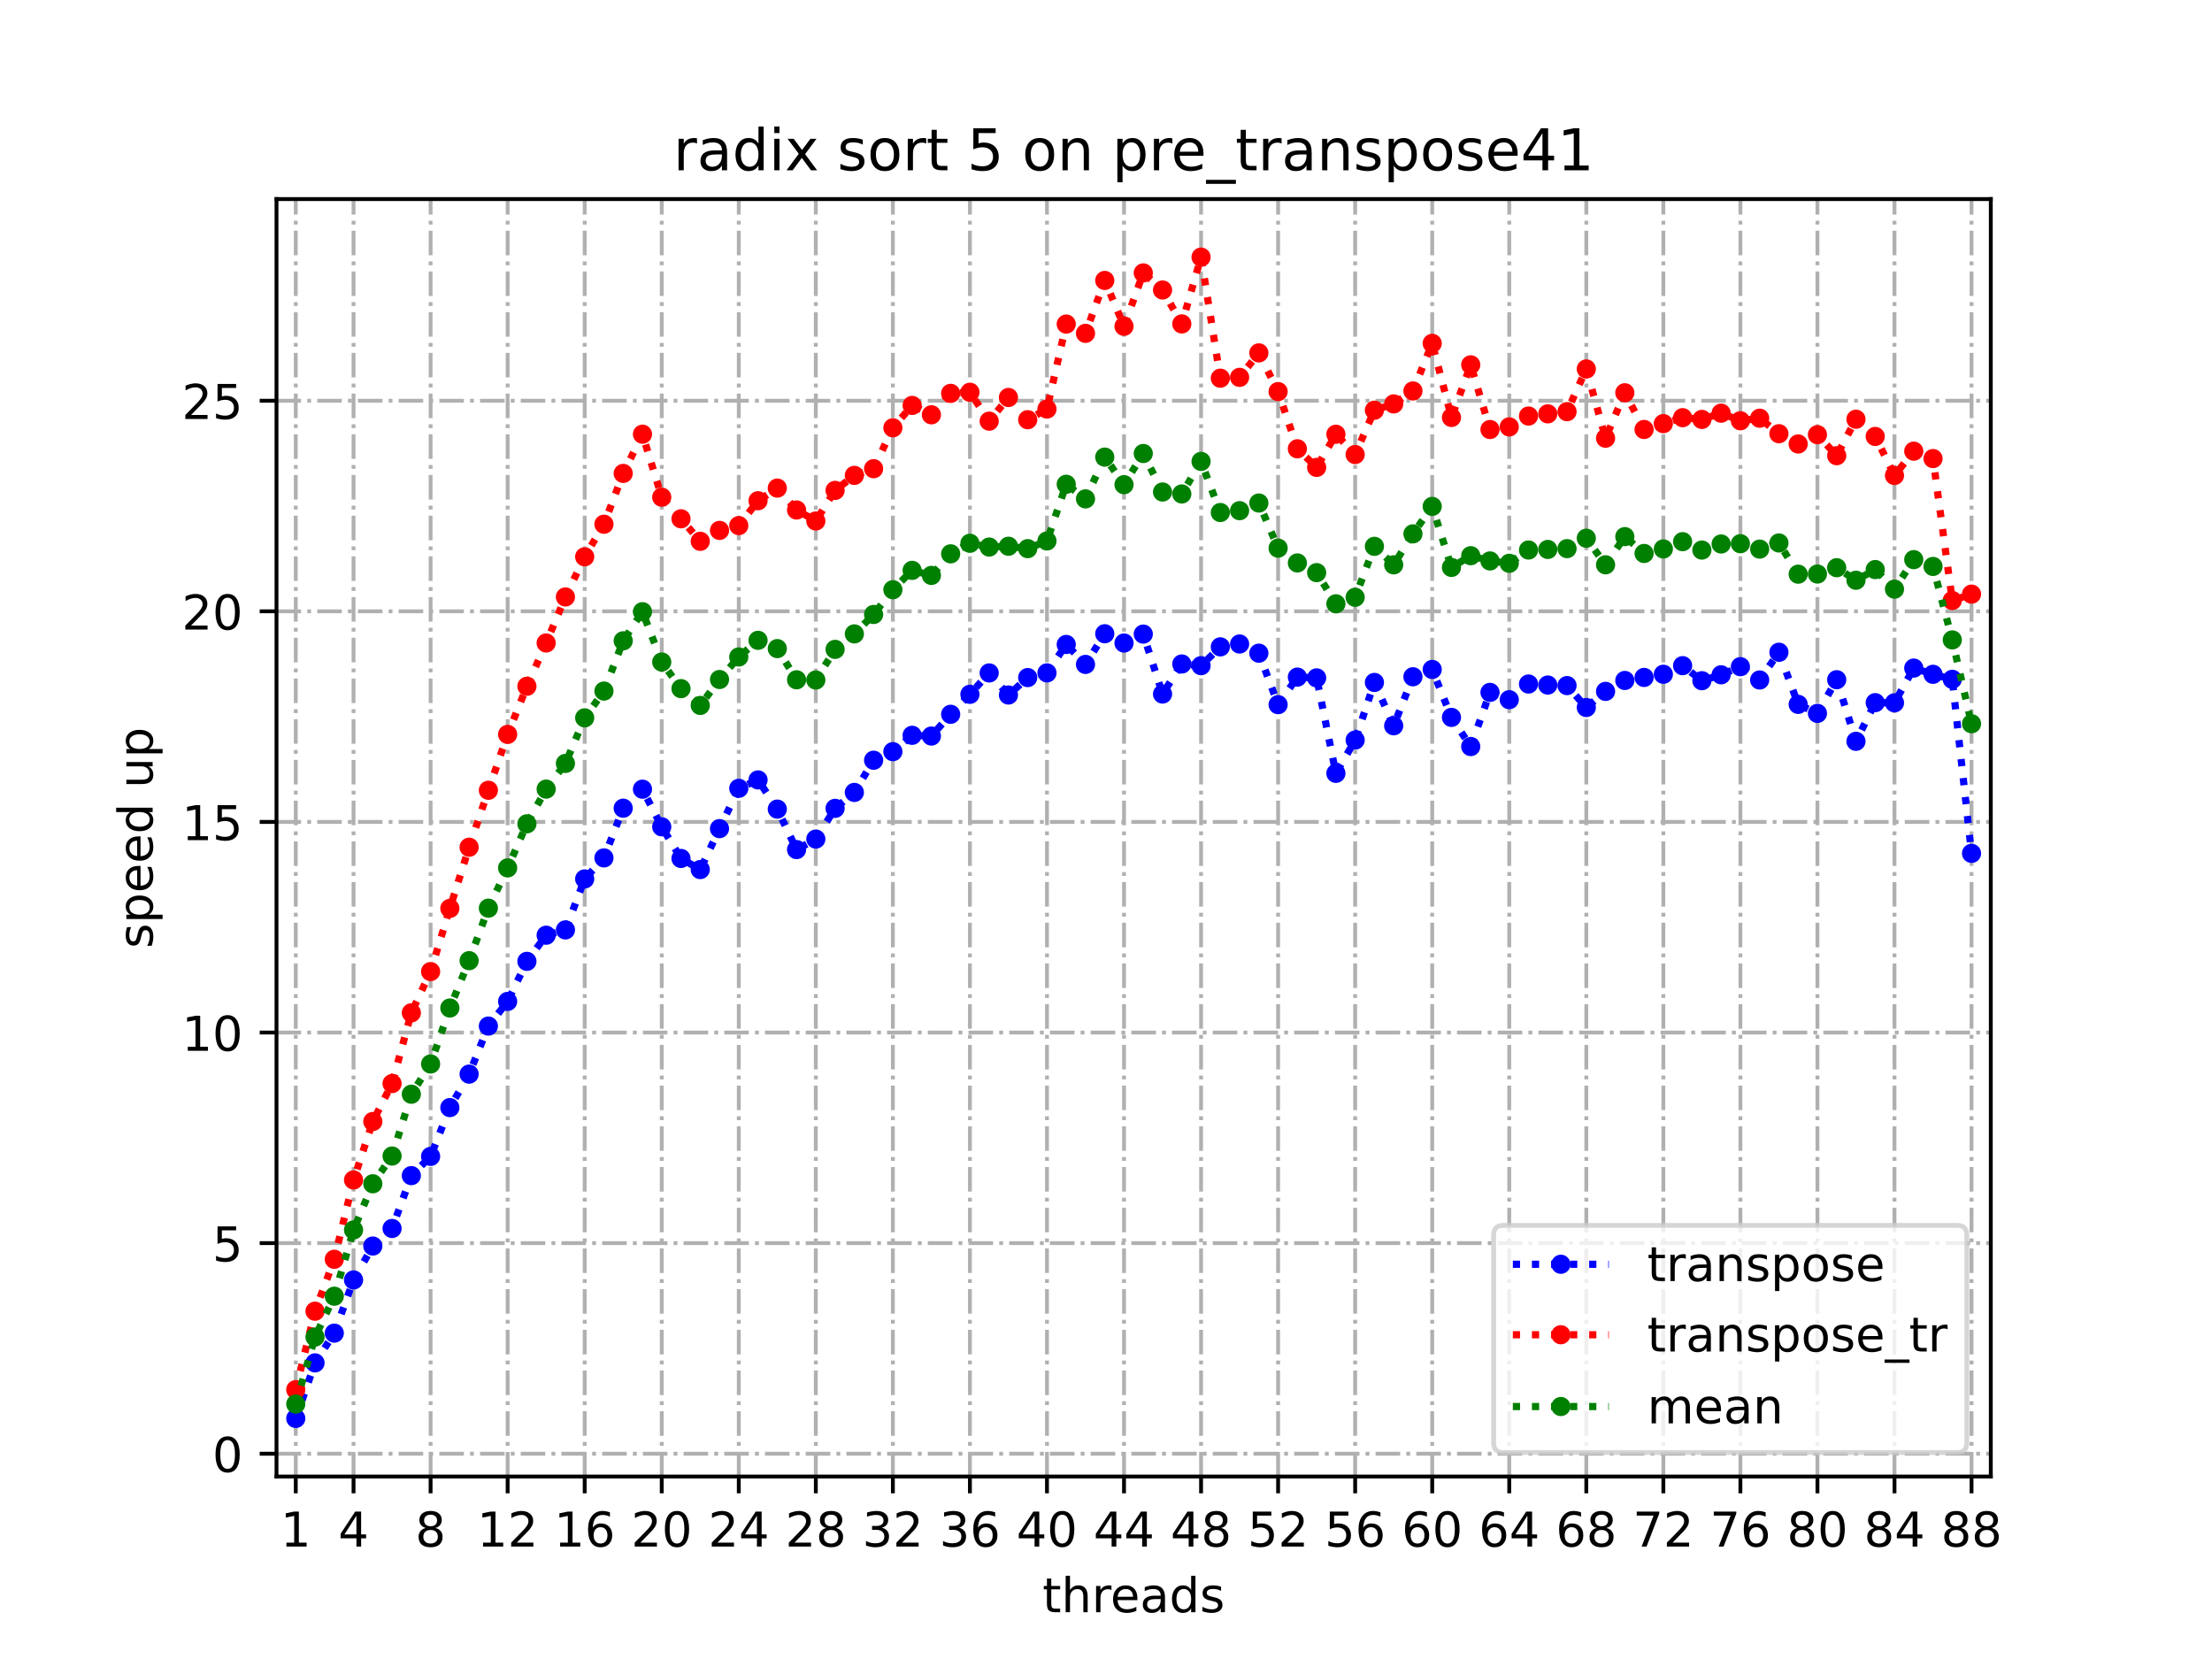 <?xml version="1.0" encoding="utf-8" standalone="no"?>
<!DOCTYPE svg PUBLIC "-//W3C//DTD SVG 1.1//EN"
  "http://www.w3.org/Graphics/SVG/1.1/DTD/svg11.dtd">
<!-- Created with matplotlib (https://matplotlib.org/) -->
<svg height="345.6pt" version="1.1" viewBox="0 0 460.8 345.6" width="460.8pt" xmlns="http://www.w3.org/2000/svg" xmlns:xlink="http://www.w3.org/1999/xlink">
 <defs>
  <style type="text/css">
*{stroke-linecap:butt;stroke-linejoin:round;}
  </style>
 </defs>
 <g id="figure_1">
  <g id="patch_1">
   <path d="M 0 345.6 
L 460.8 345.6 
L 460.8 0 
L 0 0 
z
" style="fill:#ffffff;"/>
  </g>
  <g id="axes_1">
   <g id="patch_2">
    <path d="M 57.6 307.584 
L 414.72 307.584 
L 414.72 41.472 
L 57.6 41.472 
z
" style="fill:#ffffff;"/>
   </g>
   <g id="matplotlib.axis_1">
    <g id="xtick_1">
     <g id="line2d_1">
      <path clip-path="url(#pa29c907676)" d="M 61.613 307.584 
L 61.613 41.472 
" style="fill:none;stroke:#b0b0b0;stroke-dasharray:5.12,1.28,0.8,1.28;stroke-dashoffset:0;stroke-width:0.8;"/>
     </g>
     <g id="line2d_2">
      <defs>
       <path d="M 0 0 
L 0 3.5 
" id="md3b792d7bd" style="stroke:#000000;stroke-width:0.8;"/>
      </defs>
      <g>
       <use style="stroke:#000000;stroke-width:0.8;" x="61.613" xlink:href="#md3b792d7bd" y="307.584"/>
      </g>
     </g>
     <g id="text_1">
      <!-- 1 -->
      <defs>
       <path d="M 12.406 8.297 
L 28.516 8.297 
L 28.516 63.922 
L 10.984 60.406 
L 10.984 69.391 
L 28.422 72.906 
L 38.281 72.906 
L 38.281 8.297 
L 54.391 8.297 
L 54.391 0 
L 12.406 0 
z
" id="DejaVuSans-49"/>
      </defs>
      <g transform="translate(58.431 322.182)scale(0.1 -0.1)">
       <use xlink:href="#DejaVuSans-49"/>
      </g>
     </g>
    </g>
    <g id="xtick_2">
     <g id="line2d_3">
      <path clip-path="url(#pa29c907676)" d="M 73.65 307.584 
L 73.65 41.472 
" style="fill:none;stroke:#b0b0b0;stroke-dasharray:5.12,1.28,0.8,1.28;stroke-dashoffset:0;stroke-width:0.8;"/>
     </g>
     <g id="line2d_4">
      <g>
       <use style="stroke:#000000;stroke-width:0.8;" x="73.65" xlink:href="#md3b792d7bd" y="307.584"/>
      </g>
     </g>
     <g id="text_2">
      <!-- 4 -->
      <defs>
       <path d="M 37.797 64.312 
L 12.891 25.391 
L 37.797 25.391 
z
M 35.203 72.906 
L 47.609 72.906 
L 47.609 25.391 
L 58.016 25.391 
L 58.016 17.188 
L 47.609 17.188 
L 47.609 0 
L 37.797 0 
L 37.797 17.188 
L 4.891 17.188 
L 4.891 26.703 
z
" id="DejaVuSans-52"/>
      </defs>
      <g transform="translate(70.469 322.182)scale(0.1 -0.1)">
       <use xlink:href="#DejaVuSans-52"/>
      </g>
     </g>
    </g>
    <g id="xtick_3">
     <g id="line2d_5">
      <path clip-path="url(#pa29c907676)" d="M 89.701 307.584 
L 89.701 41.472 
" style="fill:none;stroke:#b0b0b0;stroke-dasharray:5.12,1.28,0.8,1.28;stroke-dashoffset:0;stroke-width:0.8;"/>
     </g>
     <g id="line2d_6">
      <g>
       <use style="stroke:#000000;stroke-width:0.8;" x="89.701" xlink:href="#md3b792d7bd" y="307.584"/>
      </g>
     </g>
     <g id="text_3">
      <!-- 8 -->
      <defs>
       <path d="M 31.781 34.625 
Q 24.75 34.625 20.719 30.859 
Q 16.703 27.094 16.703 20.516 
Q 16.703 13.922 20.719 10.156 
Q 24.75 6.391 31.781 6.391 
Q 38.812 6.391 42.859 10.172 
Q 46.922 13.969 46.922 20.516 
Q 46.922 27.094 42.891 30.859 
Q 38.875 34.625 31.781 34.625 
z
M 21.922 38.812 
Q 15.578 40.375 12.031 44.719 
Q 8.5 49.078 8.5 55.328 
Q 8.5 64.062 14.719 69.141 
Q 20.953 74.219 31.781 74.219 
Q 42.672 74.219 48.875 69.141 
Q 55.078 64.062 55.078 55.328 
Q 55.078 49.078 51.531 44.719 
Q 48 40.375 41.703 38.812 
Q 48.828 37.156 52.797 32.312 
Q 56.781 27.484 56.781 20.516 
Q 56.781 9.906 50.312 4.234 
Q 43.844 -1.422 31.781 -1.422 
Q 19.734 -1.422 13.25 4.234 
Q 6.781 9.906 6.781 20.516 
Q 6.781 27.484 10.781 32.312 
Q 14.797 37.156 21.922 38.812 
z
M 18.312 54.391 
Q 18.312 48.734 21.844 45.562 
Q 25.391 42.391 31.781 42.391 
Q 38.141 42.391 41.719 45.562 
Q 45.312 48.734 45.312 54.391 
Q 45.312 60.062 41.719 63.234 
Q 38.141 66.406 31.781 66.406 
Q 25.391 66.406 21.844 63.234 
Q 18.312 60.062 18.312 54.391 
z
" id="DejaVuSans-56"/>
      </defs>
      <g transform="translate(86.519 322.182)scale(0.1 -0.1)">
       <use xlink:href="#DejaVuSans-56"/>
      </g>
     </g>
    </g>
    <g id="xtick_4">
     <g id="line2d_7">
      <path clip-path="url(#pa29c907676)" d="M 105.751 307.584 
L 105.751 41.472 
" style="fill:none;stroke:#b0b0b0;stroke-dasharray:5.12,1.28,0.8,1.28;stroke-dashoffset:0;stroke-width:0.8;"/>
     </g>
     <g id="line2d_8">
      <g>
       <use style="stroke:#000000;stroke-width:0.8;" x="105.751" xlink:href="#md3b792d7bd" y="307.584"/>
      </g>
     </g>
     <g id="text_4">
      <!-- 12 -->
      <defs>
       <path d="M 19.188 8.297 
L 53.609 8.297 
L 53.609 0 
L 7.328 0 
L 7.328 8.297 
Q 12.938 14.109 22.625 23.891 
Q 32.328 33.688 34.812 36.531 
Q 39.547 41.844 41.422 45.531 
Q 43.312 49.219 43.312 52.781 
Q 43.312 58.594 39.234 62.25 
Q 35.156 65.922 28.609 65.922 
Q 23.969 65.922 18.812 64.312 
Q 13.672 62.703 7.812 59.422 
L 7.812 69.391 
Q 13.766 71.781 18.938 73 
Q 24.125 74.219 28.422 74.219 
Q 39.75 74.219 46.484 68.547 
Q 53.219 62.891 53.219 53.422 
Q 53.219 48.922 51.531 44.891 
Q 49.859 40.875 45.406 35.406 
Q 44.188 33.984 37.641 27.219 
Q 31.109 20.453 19.188 8.297 
z
" id="DejaVuSans-50"/>
      </defs>
      <g transform="translate(99.389 322.182)scale(0.1 -0.1)">
       <use xlink:href="#DejaVuSans-49"/>
       <use x="63.623" xlink:href="#DejaVuSans-50"/>
      </g>
     </g>
    </g>
    <g id="xtick_5">
     <g id="line2d_9">
      <path clip-path="url(#pa29c907676)" d="M 121.801 307.584 
L 121.801 41.472 
" style="fill:none;stroke:#b0b0b0;stroke-dasharray:5.12,1.28,0.8,1.28;stroke-dashoffset:0;stroke-width:0.8;"/>
     </g>
     <g id="line2d_10">
      <g>
       <use style="stroke:#000000;stroke-width:0.8;" x="121.801" xlink:href="#md3b792d7bd" y="307.584"/>
      </g>
     </g>
     <g id="text_5">
      <!-- 16 -->
      <defs>
       <path d="M 33.016 40.375 
Q 26.375 40.375 22.484 35.828 
Q 18.609 31.297 18.609 23.391 
Q 18.609 15.531 22.484 10.953 
Q 26.375 6.391 33.016 6.391 
Q 39.656 6.391 43.531 10.953 
Q 47.406 15.531 47.406 23.391 
Q 47.406 31.297 43.531 35.828 
Q 39.656 40.375 33.016 40.375 
z
M 52.594 71.297 
L 52.594 62.312 
Q 48.875 64.062 45.094 64.984 
Q 41.312 65.922 37.594 65.922 
Q 27.828 65.922 22.672 59.328 
Q 17.531 52.734 16.797 39.406 
Q 19.672 43.656 24.016 45.922 
Q 28.375 48.188 33.594 48.188 
Q 44.578 48.188 50.953 41.516 
Q 57.328 34.859 57.328 23.391 
Q 57.328 12.156 50.688 5.359 
Q 44.047 -1.422 33.016 -1.422 
Q 20.359 -1.422 13.672 8.266 
Q 6.984 17.969 6.984 36.375 
Q 6.984 53.656 15.188 63.938 
Q 23.391 74.219 37.203 74.219 
Q 40.922 74.219 44.703 73.484 
Q 48.484 72.75 52.594 71.297 
z
" id="DejaVuSans-54"/>
      </defs>
      <g transform="translate(115.439 322.182)scale(0.1 -0.1)">
       <use xlink:href="#DejaVuSans-49"/>
       <use x="63.623" xlink:href="#DejaVuSans-54"/>
      </g>
     </g>
    </g>
    <g id="xtick_6">
     <g id="line2d_11">
      <path clip-path="url(#pa29c907676)" d="M 137.852 307.584 
L 137.852 41.472 
" style="fill:none;stroke:#b0b0b0;stroke-dasharray:5.12,1.28,0.8,1.28;stroke-dashoffset:0;stroke-width:0.8;"/>
     </g>
     <g id="line2d_12">
      <g>
       <use style="stroke:#000000;stroke-width:0.8;" x="137.852" xlink:href="#md3b792d7bd" y="307.584"/>
      </g>
     </g>
     <g id="text_6">
      <!-- 20 -->
      <defs>
       <path d="M 31.781 66.406 
Q 24.172 66.406 20.328 58.906 
Q 16.5 51.422 16.5 36.375 
Q 16.5 21.391 20.328 13.891 
Q 24.172 6.391 31.781 6.391 
Q 39.453 6.391 43.281 13.891 
Q 47.125 21.391 47.125 36.375 
Q 47.125 51.422 43.281 58.906 
Q 39.453 66.406 31.781 66.406 
z
M 31.781 74.219 
Q 44.047 74.219 50.516 64.516 
Q 56.984 54.828 56.984 36.375 
Q 56.984 17.969 50.516 8.266 
Q 44.047 -1.422 31.781 -1.422 
Q 19.531 -1.422 13.062 8.266 
Q 6.594 17.969 6.594 36.375 
Q 6.594 54.828 13.062 64.516 
Q 19.531 74.219 31.781 74.219 
z
" id="DejaVuSans-48"/>
      </defs>
      <g transform="translate(131.489 322.182)scale(0.1 -0.1)">
       <use xlink:href="#DejaVuSans-50"/>
       <use x="63.623" xlink:href="#DejaVuSans-48"/>
      </g>
     </g>
    </g>
    <g id="xtick_7">
     <g id="line2d_13">
      <path clip-path="url(#pa29c907676)" d="M 153.902 307.584 
L 153.902 41.472 
" style="fill:none;stroke:#b0b0b0;stroke-dasharray:5.12,1.28,0.8,1.28;stroke-dashoffset:0;stroke-width:0.8;"/>
     </g>
     <g id="line2d_14">
      <g>
       <use style="stroke:#000000;stroke-width:0.8;" x="153.902" xlink:href="#md3b792d7bd" y="307.584"/>
      </g>
     </g>
     <g id="text_7">
      <!-- 24 -->
      <g transform="translate(147.54 322.182)scale(0.1 -0.1)">
       <use xlink:href="#DejaVuSans-50"/>
       <use x="63.623" xlink:href="#DejaVuSans-52"/>
      </g>
     </g>
    </g>
    <g id="xtick_8">
     <g id="line2d_15">
      <path clip-path="url(#pa29c907676)" d="M 169.952 307.584 
L 169.952 41.472 
" style="fill:none;stroke:#b0b0b0;stroke-dasharray:5.12,1.28,0.8,1.28;stroke-dashoffset:0;stroke-width:0.8;"/>
     </g>
     <g id="line2d_16">
      <g>
       <use style="stroke:#000000;stroke-width:0.8;" x="169.952" xlink:href="#md3b792d7bd" y="307.584"/>
      </g>
     </g>
     <g id="text_8">
      <!-- 28 -->
      <g transform="translate(163.59 322.182)scale(0.1 -0.1)">
       <use xlink:href="#DejaVuSans-50"/>
       <use x="63.623" xlink:href="#DejaVuSans-56"/>
      </g>
     </g>
    </g>
    <g id="xtick_9">
     <g id="line2d_17">
      <path clip-path="url(#pa29c907676)" d="M 186.003 307.584 
L 186.003 41.472 
" style="fill:none;stroke:#b0b0b0;stroke-dasharray:5.12,1.28,0.8,1.28;stroke-dashoffset:0;stroke-width:0.8;"/>
     </g>
     <g id="line2d_18">
      <g>
       <use style="stroke:#000000;stroke-width:0.8;" x="186.003" xlink:href="#md3b792d7bd" y="307.584"/>
      </g>
     </g>
     <g id="text_9">
      <!-- 32 -->
      <defs>
       <path d="M 40.578 39.312 
Q 47.656 37.797 51.625 33 
Q 55.609 28.219 55.609 21.188 
Q 55.609 10.406 48.188 4.484 
Q 40.766 -1.422 27.094 -1.422 
Q 22.516 -1.422 17.656 -0.516 
Q 12.797 0.391 7.625 2.203 
L 7.625 11.719 
Q 11.719 9.328 16.594 8.109 
Q 21.484 6.891 26.812 6.891 
Q 36.078 6.891 40.938 10.547 
Q 45.797 14.203 45.797 21.188 
Q 45.797 27.641 41.281 31.266 
Q 36.766 34.906 28.719 34.906 
L 20.219 34.906 
L 20.219 43.016 
L 29.109 43.016 
Q 36.375 43.016 40.234 45.922 
Q 44.094 48.828 44.094 54.297 
Q 44.094 59.906 40.109 62.906 
Q 36.141 65.922 28.719 65.922 
Q 24.656 65.922 20.016 65.031 
Q 15.375 64.156 9.812 62.312 
L 9.812 71.094 
Q 15.438 72.656 20.344 73.438 
Q 25.25 74.219 29.594 74.219 
Q 40.828 74.219 47.359 69.109 
Q 53.906 64.016 53.906 55.328 
Q 53.906 49.266 50.438 45.094 
Q 46.969 40.922 40.578 39.312 
z
" id="DejaVuSans-51"/>
      </defs>
      <g transform="translate(179.64 322.182)scale(0.1 -0.1)">
       <use xlink:href="#DejaVuSans-51"/>
       <use x="63.623" xlink:href="#DejaVuSans-50"/>
      </g>
     </g>
    </g>
    <g id="xtick_10">
     <g id="line2d_19">
      <path clip-path="url(#pa29c907676)" d="M 202.053 307.584 
L 202.053 41.472 
" style="fill:none;stroke:#b0b0b0;stroke-dasharray:5.12,1.28,0.8,1.28;stroke-dashoffset:0;stroke-width:0.8;"/>
     </g>
     <g id="line2d_20">
      <g>
       <use style="stroke:#000000;stroke-width:0.8;" x="202.053" xlink:href="#md3b792d7bd" y="307.584"/>
      </g>
     </g>
     <g id="text_10">
      <!-- 36 -->
      <g transform="translate(195.691 322.182)scale(0.1 -0.1)">
       <use xlink:href="#DejaVuSans-51"/>
       <use x="63.623" xlink:href="#DejaVuSans-54"/>
      </g>
     </g>
    </g>
    <g id="xtick_11">
     <g id="line2d_21">
      <path clip-path="url(#pa29c907676)" d="M 218.103 307.584 
L 218.103 41.472 
" style="fill:none;stroke:#b0b0b0;stroke-dasharray:5.12,1.28,0.8,1.28;stroke-dashoffset:0;stroke-width:0.8;"/>
     </g>
     <g id="line2d_22">
      <g>
       <use style="stroke:#000000;stroke-width:0.8;" x="218.103" xlink:href="#md3b792d7bd" y="307.584"/>
      </g>
     </g>
     <g id="text_11">
      <!-- 40 -->
      <g transform="translate(211.741 322.182)scale(0.1 -0.1)">
       <use xlink:href="#DejaVuSans-52"/>
       <use x="63.623" xlink:href="#DejaVuSans-48"/>
      </g>
     </g>
    </g>
    <g id="xtick_12">
     <g id="line2d_23">
      <path clip-path="url(#pa29c907676)" d="M 234.154 307.584 
L 234.154 41.472 
" style="fill:none;stroke:#b0b0b0;stroke-dasharray:5.12,1.28,0.8,1.28;stroke-dashoffset:0;stroke-width:0.8;"/>
     </g>
     <g id="line2d_24">
      <g>
       <use style="stroke:#000000;stroke-width:0.8;" x="234.154" xlink:href="#md3b792d7bd" y="307.584"/>
      </g>
     </g>
     <g id="text_12">
      <!-- 44 -->
      <g transform="translate(227.791 322.182)scale(0.1 -0.1)">
       <use xlink:href="#DejaVuSans-52"/>
       <use x="63.623" xlink:href="#DejaVuSans-52"/>
      </g>
     </g>
    </g>
    <g id="xtick_13">
     <g id="line2d_25">
      <path clip-path="url(#pa29c907676)" d="M 250.204 307.584 
L 250.204 41.472 
" style="fill:none;stroke:#b0b0b0;stroke-dasharray:5.12,1.28,0.8,1.28;stroke-dashoffset:0;stroke-width:0.8;"/>
     </g>
     <g id="line2d_26">
      <g>
       <use style="stroke:#000000;stroke-width:0.8;" x="250.204" xlink:href="#md3b792d7bd" y="307.584"/>
      </g>
     </g>
     <g id="text_13">
      <!-- 48 -->
      <g transform="translate(243.842 322.182)scale(0.1 -0.1)">
       <use xlink:href="#DejaVuSans-52"/>
       <use x="63.623" xlink:href="#DejaVuSans-56"/>
      </g>
     </g>
    </g>
    <g id="xtick_14">
     <g id="line2d_27">
      <path clip-path="url(#pa29c907676)" d="M 266.254 307.584 
L 266.254 41.472 
" style="fill:none;stroke:#b0b0b0;stroke-dasharray:5.12,1.28,0.8,1.28;stroke-dashoffset:0;stroke-width:0.8;"/>
     </g>
     <g id="line2d_28">
      <g>
       <use style="stroke:#000000;stroke-width:0.8;" x="266.254" xlink:href="#md3b792d7bd" y="307.584"/>
      </g>
     </g>
     <g id="text_14">
      <!-- 52 -->
      <defs>
       <path d="M 10.797 72.906 
L 49.516 72.906 
L 49.516 64.594 
L 19.828 64.594 
L 19.828 46.734 
Q 21.969 47.469 24.109 47.828 
Q 26.266 48.188 28.422 48.188 
Q 40.625 48.188 47.75 41.5 
Q 54.891 34.812 54.891 23.391 
Q 54.891 11.625 47.562 5.094 
Q 40.234 -1.422 26.906 -1.422 
Q 22.312 -1.422 17.547 -0.641 
Q 12.797 0.141 7.719 1.703 
L 7.719 11.625 
Q 12.109 9.234 16.797 8.062 
Q 21.484 6.891 26.703 6.891 
Q 35.156 6.891 40.078 11.328 
Q 45.016 15.766 45.016 23.391 
Q 45.016 31 40.078 35.438 
Q 35.156 39.891 26.703 39.891 
Q 22.75 39.891 18.812 39.016 
Q 14.891 38.141 10.797 36.281 
z
" id="DejaVuSans-53"/>
      </defs>
      <g transform="translate(259.892 322.182)scale(0.1 -0.1)">
       <use xlink:href="#DejaVuSans-53"/>
       <use x="63.623" xlink:href="#DejaVuSans-50"/>
      </g>
     </g>
    </g>
    <g id="xtick_15">
     <g id="line2d_29">
      <path clip-path="url(#pa29c907676)" d="M 282.305 307.584 
L 282.305 41.472 
" style="fill:none;stroke:#b0b0b0;stroke-dasharray:5.12,1.28,0.8,1.28;stroke-dashoffset:0;stroke-width:0.8;"/>
     </g>
     <g id="line2d_30">
      <g>
       <use style="stroke:#000000;stroke-width:0.8;" x="282.305" xlink:href="#md3b792d7bd" y="307.584"/>
      </g>
     </g>
     <g id="text_15">
      <!-- 56 -->
      <g transform="translate(275.942 322.182)scale(0.1 -0.1)">
       <use xlink:href="#DejaVuSans-53"/>
       <use x="63.623" xlink:href="#DejaVuSans-54"/>
      </g>
     </g>
    </g>
    <g id="xtick_16">
     <g id="line2d_31">
      <path clip-path="url(#pa29c907676)" d="M 298.355 307.584 
L 298.355 41.472 
" style="fill:none;stroke:#b0b0b0;stroke-dasharray:5.12,1.28,0.8,1.28;stroke-dashoffset:0;stroke-width:0.8;"/>
     </g>
     <g id="line2d_32">
      <g>
       <use style="stroke:#000000;stroke-width:0.8;" x="298.355" xlink:href="#md3b792d7bd" y="307.584"/>
      </g>
     </g>
     <g id="text_16">
      <!-- 60 -->
      <g transform="translate(291.993 322.182)scale(0.1 -0.1)">
       <use xlink:href="#DejaVuSans-54"/>
       <use x="63.623" xlink:href="#DejaVuSans-48"/>
      </g>
     </g>
    </g>
    <g id="xtick_17">
     <g id="line2d_33">
      <path clip-path="url(#pa29c907676)" d="M 314.405 307.584 
L 314.405 41.472 
" style="fill:none;stroke:#b0b0b0;stroke-dasharray:5.12,1.28,0.8,1.28;stroke-dashoffset:0;stroke-width:0.8;"/>
     </g>
     <g id="line2d_34">
      <g>
       <use style="stroke:#000000;stroke-width:0.8;" x="314.405" xlink:href="#md3b792d7bd" y="307.584"/>
      </g>
     </g>
     <g id="text_17">
      <!-- 64 -->
      <g transform="translate(308.043 322.182)scale(0.1 -0.1)">
       <use xlink:href="#DejaVuSans-54"/>
       <use x="63.623" xlink:href="#DejaVuSans-52"/>
      </g>
     </g>
    </g>
    <g id="xtick_18">
     <g id="line2d_35">
      <path clip-path="url(#pa29c907676)" d="M 330.456 307.584 
L 330.456 41.472 
" style="fill:none;stroke:#b0b0b0;stroke-dasharray:5.12,1.28,0.8,1.28;stroke-dashoffset:0;stroke-width:0.8;"/>
     </g>
     <g id="line2d_36">
      <g>
       <use style="stroke:#000000;stroke-width:0.8;" x="330.456" xlink:href="#md3b792d7bd" y="307.584"/>
      </g>
     </g>
     <g id="text_18">
      <!-- 68 -->
      <g transform="translate(324.093 322.182)scale(0.1 -0.1)">
       <use xlink:href="#DejaVuSans-54"/>
       <use x="63.623" xlink:href="#DejaVuSans-56"/>
      </g>
     </g>
    </g>
    <g id="xtick_19">
     <g id="line2d_37">
      <path clip-path="url(#pa29c907676)" d="M 346.506 307.584 
L 346.506 41.472 
" style="fill:none;stroke:#b0b0b0;stroke-dasharray:5.12,1.28,0.8,1.28;stroke-dashoffset:0;stroke-width:0.8;"/>
     </g>
     <g id="line2d_38">
      <g>
       <use style="stroke:#000000;stroke-width:0.8;" x="346.506" xlink:href="#md3b792d7bd" y="307.584"/>
      </g>
     </g>
     <g id="text_19">
      <!-- 72 -->
      <defs>
       <path d="M 8.203 72.906 
L 55.078 72.906 
L 55.078 68.703 
L 28.609 0 
L 18.312 0 
L 43.219 64.594 
L 8.203 64.594 
z
" id="DejaVuSans-55"/>
      </defs>
      <g transform="translate(340.144 322.182)scale(0.1 -0.1)">
       <use xlink:href="#DejaVuSans-55"/>
       <use x="63.623" xlink:href="#DejaVuSans-50"/>
      </g>
     </g>
    </g>
    <g id="xtick_20">
     <g id="line2d_39">
      <path clip-path="url(#pa29c907676)" d="M 362.556 307.584 
L 362.556 41.472 
" style="fill:none;stroke:#b0b0b0;stroke-dasharray:5.12,1.28,0.8,1.28;stroke-dashoffset:0;stroke-width:0.8;"/>
     </g>
     <g id="line2d_40">
      <g>
       <use style="stroke:#000000;stroke-width:0.8;" x="362.556" xlink:href="#md3b792d7bd" y="307.584"/>
      </g>
     </g>
     <g id="text_20">
      <!-- 76 -->
      <g transform="translate(356.194 322.182)scale(0.1 -0.1)">
       <use xlink:href="#DejaVuSans-55"/>
       <use x="63.623" xlink:href="#DejaVuSans-54"/>
      </g>
     </g>
    </g>
    <g id="xtick_21">
     <g id="line2d_41">
      <path clip-path="url(#pa29c907676)" d="M 378.607 307.584 
L 378.607 41.472 
" style="fill:none;stroke:#b0b0b0;stroke-dasharray:5.12,1.28,0.8,1.28;stroke-dashoffset:0;stroke-width:0.8;"/>
     </g>
     <g id="line2d_42">
      <g>
       <use style="stroke:#000000;stroke-width:0.8;" x="378.607" xlink:href="#md3b792d7bd" y="307.584"/>
      </g>
     </g>
     <g id="text_21">
      <!-- 80 -->
      <g transform="translate(372.244 322.182)scale(0.1 -0.1)">
       <use xlink:href="#DejaVuSans-56"/>
       <use x="63.623" xlink:href="#DejaVuSans-48"/>
      </g>
     </g>
    </g>
    <g id="xtick_22">
     <g id="line2d_43">
      <path clip-path="url(#pa29c907676)" d="M 394.657 307.584 
L 394.657 41.472 
" style="fill:none;stroke:#b0b0b0;stroke-dasharray:5.12,1.28,0.8,1.28;stroke-dashoffset:0;stroke-width:0.8;"/>
     </g>
     <g id="line2d_44">
      <g>
       <use style="stroke:#000000;stroke-width:0.8;" x="394.657" xlink:href="#md3b792d7bd" y="307.584"/>
      </g>
     </g>
     <g id="text_22">
      <!-- 84 -->
      <g transform="translate(388.295 322.182)scale(0.1 -0.1)">
       <use xlink:href="#DejaVuSans-56"/>
       <use x="63.623" xlink:href="#DejaVuSans-52"/>
      </g>
     </g>
    </g>
    <g id="xtick_23">
     <g id="line2d_45">
      <path clip-path="url(#pa29c907676)" d="M 410.707 307.584 
L 410.707 41.472 
" style="fill:none;stroke:#b0b0b0;stroke-dasharray:5.12,1.28,0.8,1.28;stroke-dashoffset:0;stroke-width:0.8;"/>
     </g>
     <g id="line2d_46">
      <g>
       <use style="stroke:#000000;stroke-width:0.8;" x="410.707" xlink:href="#md3b792d7bd" y="307.584"/>
      </g>
     </g>
     <g id="text_23">
      <!-- 88 -->
      <g transform="translate(404.345 322.182)scale(0.1 -0.1)">
       <use xlink:href="#DejaVuSans-56"/>
       <use x="63.623" xlink:href="#DejaVuSans-56"/>
      </g>
     </g>
    </g>
    <g id="text_24">
     <!-- threads -->
     <defs>
      <path d="M 18.312 70.219 
L 18.312 54.688 
L 36.812 54.688 
L 36.812 47.703 
L 18.312 47.703 
L 18.312 18.016 
Q 18.312 11.328 20.141 9.422 
Q 21.969 7.516 27.594 7.516 
L 36.812 7.516 
L 36.812 0 
L 27.594 0 
Q 17.188 0 13.234 3.875 
Q 9.281 7.766 9.281 18.016 
L 9.281 47.703 
L 2.688 47.703 
L 2.688 54.688 
L 9.281 54.688 
L 9.281 70.219 
z
" id="DejaVuSans-116"/>
      <path d="M 54.891 33.016 
L 54.891 0 
L 45.906 0 
L 45.906 32.719 
Q 45.906 40.484 42.875 44.328 
Q 39.844 48.188 33.797 48.188 
Q 26.516 48.188 22.312 43.547 
Q 18.109 38.922 18.109 30.906 
L 18.109 0 
L 9.078 0 
L 9.078 75.984 
L 18.109 75.984 
L 18.109 46.188 
Q 21.344 51.125 25.703 53.562 
Q 30.078 56 35.797 56 
Q 45.219 56 50.047 50.172 
Q 54.891 44.344 54.891 33.016 
z
" id="DejaVuSans-104"/>
      <path d="M 41.109 46.297 
Q 39.594 47.172 37.812 47.578 
Q 36.031 48 33.891 48 
Q 26.266 48 22.188 43.047 
Q 18.109 38.094 18.109 28.812 
L 18.109 0 
L 9.078 0 
L 9.078 54.688 
L 18.109 54.688 
L 18.109 46.188 
Q 20.953 51.172 25.484 53.578 
Q 30.031 56 36.531 56 
Q 37.453 56 38.578 55.875 
Q 39.703 55.766 41.062 55.516 
z
" id="DejaVuSans-114"/>
      <path d="M 56.203 29.594 
L 56.203 25.203 
L 14.891 25.203 
Q 15.484 15.922 20.484 11.062 
Q 25.484 6.203 34.422 6.203 
Q 39.594 6.203 44.453 7.469 
Q 49.312 8.734 54.109 11.281 
L 54.109 2.781 
Q 49.266 0.734 44.188 -0.344 
Q 39.109 -1.422 33.891 -1.422 
Q 20.797 -1.422 13.156 6.188 
Q 5.516 13.812 5.516 26.812 
Q 5.516 40.234 12.766 48.109 
Q 20.016 56 32.328 56 
Q 43.359 56 49.781 48.891 
Q 56.203 41.797 56.203 29.594 
z
M 47.219 32.234 
Q 47.125 39.594 43.094 43.984 
Q 39.062 48.391 32.422 48.391 
Q 24.906 48.391 20.391 44.141 
Q 15.875 39.891 15.188 32.172 
z
" id="DejaVuSans-101"/>
      <path d="M 34.281 27.484 
Q 23.391 27.484 19.188 25 
Q 14.984 22.516 14.984 16.5 
Q 14.984 11.719 18.141 8.906 
Q 21.297 6.109 26.703 6.109 
Q 34.188 6.109 38.703 11.406 
Q 43.219 16.703 43.219 25.484 
L 43.219 27.484 
z
M 52.203 31.203 
L 52.203 0 
L 43.219 0 
L 43.219 8.297 
Q 40.141 3.328 35.547 0.953 
Q 30.953 -1.422 24.312 -1.422 
Q 15.922 -1.422 10.953 3.297 
Q 6 8.016 6 15.922 
Q 6 25.141 12.172 29.828 
Q 18.359 34.516 30.609 34.516 
L 43.219 34.516 
L 43.219 35.406 
Q 43.219 41.609 39.141 45 
Q 35.062 48.391 27.688 48.391 
Q 23 48.391 18.547 47.266 
Q 14.109 46.141 10.016 43.891 
L 10.016 52.203 
Q 14.938 54.109 19.578 55.047 
Q 24.219 56 28.609 56 
Q 40.484 56 46.344 49.844 
Q 52.203 43.703 52.203 31.203 
z
" id="DejaVuSans-97"/>
      <path d="M 45.406 46.391 
L 45.406 75.984 
L 54.391 75.984 
L 54.391 0 
L 45.406 0 
L 45.406 8.203 
Q 42.578 3.328 38.25 0.953 
Q 33.938 -1.422 27.875 -1.422 
Q 17.969 -1.422 11.734 6.484 
Q 5.516 14.406 5.516 27.297 
Q 5.516 40.188 11.734 48.094 
Q 17.969 56 27.875 56 
Q 33.938 56 38.25 53.625 
Q 42.578 51.266 45.406 46.391 
z
M 14.797 27.297 
Q 14.797 17.391 18.875 11.75 
Q 22.953 6.109 30.078 6.109 
Q 37.203 6.109 41.297 11.75 
Q 45.406 17.391 45.406 27.297 
Q 45.406 37.203 41.297 42.844 
Q 37.203 48.484 30.078 48.484 
Q 22.953 48.484 18.875 42.844 
Q 14.797 37.203 14.797 27.297 
z
" id="DejaVuSans-100"/>
      <path d="M 44.281 53.078 
L 44.281 44.578 
Q 40.484 46.531 36.375 47.5 
Q 32.281 48.484 27.875 48.484 
Q 21.188 48.484 17.844 46.438 
Q 14.5 44.391 14.5 40.281 
Q 14.5 37.156 16.891 35.375 
Q 19.281 33.594 26.516 31.984 
L 29.594 31.297 
Q 39.156 29.25 43.188 25.516 
Q 47.219 21.781 47.219 15.094 
Q 47.219 7.469 41.188 3.016 
Q 35.156 -1.422 24.609 -1.422 
Q 20.219 -1.422 15.453 -0.562 
Q 10.688 0.297 5.422 2 
L 5.422 11.281 
Q 10.406 8.688 15.234 7.391 
Q 20.062 6.109 24.812 6.109 
Q 31.156 6.109 34.562 8.281 
Q 37.984 10.453 37.984 14.406 
Q 37.984 18.062 35.516 20.016 
Q 33.062 21.969 24.703 23.781 
L 21.578 24.516 
Q 13.234 26.266 9.516 29.906 
Q 5.812 33.547 5.812 39.891 
Q 5.812 47.609 11.281 51.797 
Q 16.75 56 26.812 56 
Q 31.781 56 36.172 55.266 
Q 40.578 54.547 44.281 53.078 
z
" id="DejaVuSans-115"/>
     </defs>
     <g transform="translate(217.169 335.861)scale(0.1 -0.1)">
      <use xlink:href="#DejaVuSans-116"/>
      <use x="39.209" xlink:href="#DejaVuSans-104"/>
      <use x="102.588" xlink:href="#DejaVuSans-114"/>
      <use x="141.451" xlink:href="#DejaVuSans-101"/>
      <use x="202.975" xlink:href="#DejaVuSans-97"/>
      <use x="264.254" xlink:href="#DejaVuSans-100"/>
      <use x="327.73" xlink:href="#DejaVuSans-115"/>
     </g>
    </g>
   </g>
   <g id="matplotlib.axis_2">
    <g id="ytick_1">
     <g id="line2d_47">
      <path clip-path="url(#pa29c907676)" d="M 57.6 302.837 
L 414.72 302.837 
" style="fill:none;stroke:#b0b0b0;stroke-dasharray:5.12,1.28,0.8,1.28;stroke-dashoffset:0;stroke-width:0.8;"/>
     </g>
     <g id="line2d_48">
      <defs>
       <path d="M 0 0 
L -3.5 0 
" id="mdf45da1dc4" style="stroke:#000000;stroke-width:0.8;"/>
      </defs>
      <g>
       <use style="stroke:#000000;stroke-width:0.8;" x="57.6" xlink:href="#mdf45da1dc4" y="302.837"/>
      </g>
     </g>
     <g id="text_25">
      <!-- 0 -->
      <g transform="translate(44.237 306.637)scale(0.1 -0.1)">
       <use xlink:href="#DejaVuSans-48"/>
      </g>
     </g>
    </g>
    <g id="ytick_2">
     <g id="line2d_49">
      <path clip-path="url(#pa29c907676)" d="M 57.6 258.965 
L 414.72 258.965 
" style="fill:none;stroke:#b0b0b0;stroke-dasharray:5.12,1.28,0.8,1.28;stroke-dashoffset:0;stroke-width:0.8;"/>
     </g>
     <g id="line2d_50">
      <g>
       <use style="stroke:#000000;stroke-width:0.8;" x="57.6" xlink:href="#mdf45da1dc4" y="258.965"/>
      </g>
     </g>
     <g id="text_26">
      <!-- 5 -->
      <g transform="translate(44.237 262.765)scale(0.1 -0.1)">
       <use xlink:href="#DejaVuSans-53"/>
      </g>
     </g>
    </g>
    <g id="ytick_3">
     <g id="line2d_51">
      <path clip-path="url(#pa29c907676)" d="M 57.6 215.093 
L 414.72 215.093 
" style="fill:none;stroke:#b0b0b0;stroke-dasharray:5.12,1.28,0.8,1.28;stroke-dashoffset:0;stroke-width:0.8;"/>
     </g>
     <g id="line2d_52">
      <g>
       <use style="stroke:#000000;stroke-width:0.8;" x="57.6" xlink:href="#mdf45da1dc4" y="215.093"/>
      </g>
     </g>
     <g id="text_27">
      <!-- 10 -->
      <g transform="translate(37.875 218.893)scale(0.1 -0.1)">
       <use xlink:href="#DejaVuSans-49"/>
       <use x="63.623" xlink:href="#DejaVuSans-48"/>
      </g>
     </g>
    </g>
    <g id="ytick_4">
     <g id="line2d_53">
      <path clip-path="url(#pa29c907676)" d="M 57.6 171.221 
L 414.72 171.221 
" style="fill:none;stroke:#b0b0b0;stroke-dasharray:5.12,1.28,0.8,1.28;stroke-dashoffset:0;stroke-width:0.8;"/>
     </g>
     <g id="line2d_54">
      <g>
       <use style="stroke:#000000;stroke-width:0.8;" x="57.6" xlink:href="#mdf45da1dc4" y="171.221"/>
      </g>
     </g>
     <g id="text_28">
      <!-- 15 -->
      <g transform="translate(37.875 175.021)scale(0.1 -0.1)">
       <use xlink:href="#DejaVuSans-49"/>
       <use x="63.623" xlink:href="#DejaVuSans-53"/>
      </g>
     </g>
    </g>
    <g id="ytick_5">
     <g id="line2d_55">
      <path clip-path="url(#pa29c907676)" d="M 57.6 127.349 
L 414.72 127.349 
" style="fill:none;stroke:#b0b0b0;stroke-dasharray:5.12,1.28,0.8,1.28;stroke-dashoffset:0;stroke-width:0.8;"/>
     </g>
     <g id="line2d_56">
      <g>
       <use style="stroke:#000000;stroke-width:0.8;" x="57.6" xlink:href="#mdf45da1dc4" y="127.349"/>
      </g>
     </g>
     <g id="text_29">
      <!-- 20 -->
      <g transform="translate(37.875 131.149)scale(0.1 -0.1)">
       <use xlink:href="#DejaVuSans-50"/>
       <use x="63.623" xlink:href="#DejaVuSans-48"/>
      </g>
     </g>
    </g>
    <g id="ytick_6">
     <g id="line2d_57">
      <path clip-path="url(#pa29c907676)" d="M 57.6 83.477 
L 414.72 83.477 
" style="fill:none;stroke:#b0b0b0;stroke-dasharray:5.12,1.28,0.8,1.28;stroke-dashoffset:0;stroke-width:0.8;"/>
     </g>
     <g id="line2d_58">
      <g>
       <use style="stroke:#000000;stroke-width:0.8;" x="57.6" xlink:href="#mdf45da1dc4" y="83.477"/>
      </g>
     </g>
     <g id="text_30">
      <!-- 25 -->
      <g transform="translate(37.875 87.277)scale(0.1 -0.1)">
       <use xlink:href="#DejaVuSans-50"/>
       <use x="63.623" xlink:href="#DejaVuSans-53"/>
      </g>
     </g>
    </g>
    <g id="text_31">
     <!-- speed up -->
     <defs>
      <path d="M 18.109 8.203 
L 18.109 -20.797 
L 9.078 -20.797 
L 9.078 54.688 
L 18.109 54.688 
L 18.109 46.391 
Q 20.953 51.266 25.266 53.625 
Q 29.594 56 35.594 56 
Q 45.562 56 51.781 48.094 
Q 58.016 40.188 58.016 27.297 
Q 58.016 14.406 51.781 6.484 
Q 45.562 -1.422 35.594 -1.422 
Q 29.594 -1.422 25.266 0.953 
Q 20.953 3.328 18.109 8.203 
z
M 48.688 27.297 
Q 48.688 37.203 44.609 42.844 
Q 40.531 48.484 33.406 48.484 
Q 26.266 48.484 22.188 42.844 
Q 18.109 37.203 18.109 27.297 
Q 18.109 17.391 22.188 11.75 
Q 26.266 6.109 33.406 6.109 
Q 40.531 6.109 44.609 11.75 
Q 48.688 17.391 48.688 27.297 
z
" id="DejaVuSans-112"/>
      <path id="DejaVuSans-32"/>
      <path d="M 8.5 21.578 
L 8.5 54.688 
L 17.484 54.688 
L 17.484 21.922 
Q 17.484 14.156 20.5 10.266 
Q 23.531 6.391 29.594 6.391 
Q 36.859 6.391 41.078 11.031 
Q 45.312 15.672 45.312 23.688 
L 45.312 54.688 
L 54.297 54.688 
L 54.297 0 
L 45.312 0 
L 45.312 8.406 
Q 42.047 3.422 37.719 1 
Q 33.406 -1.422 27.688 -1.422 
Q 18.266 -1.422 13.375 4.438 
Q 8.5 10.297 8.5 21.578 
z
M 31.109 56 
z
" id="DejaVuSans-117"/>
     </defs>
     <g transform="translate(31.795 197.566)rotate(-90)scale(0.1 -0.1)">
      <use xlink:href="#DejaVuSans-115"/>
      <use x="52.1" xlink:href="#DejaVuSans-112"/>
      <use x="115.576" xlink:href="#DejaVuSans-101"/>
      <use x="177.1" xlink:href="#DejaVuSans-101"/>
      <use x="238.623" xlink:href="#DejaVuSans-100"/>
      <use x="302.1" xlink:href="#DejaVuSans-32"/>
      <use x="333.887" xlink:href="#DejaVuSans-117"/>
      <use x="397.266" xlink:href="#DejaVuSans-112"/>
     </g>
    </g>
   </g>
   <g id="line2d_59">
    <path clip-path="url(#pa29c907676)" d="M 61.613 295.488 
L 65.625 283.913 
L 69.638 277.717 
L 73.65 266.638 
L 77.663 259.575 
L 81.676 255.915 
L 85.688 244.903 
L 89.701 240.897 
L 93.713 230.732 
L 97.726 223.755 
L 101.738 213.75 
L 105.751 208.615 
L 109.764 200.267 
L 113.776 194.823 
L 117.789 193.719 
L 121.801 183.097 
L 125.814 178.716 
L 129.827 168.364 
L 133.839 164.405 
L 137.852 172.243 
L 141.864 178.834 
L 145.877 181.147 
L 149.889 172.615 
L 153.902 164.221 
L 157.915 162.472 
L 161.927 168.554 
L 165.94 176.986 
L 169.952 174.79 
L 173.965 168.398 
L 177.978 165.077 
L 181.99 158.371 
L 186.003 156.582 
L 190.015 153.178 
L 194.028 153.329 
L 198.04 148.8 
L 202.053 144.639 
L 206.066 140.187 
L 210.078 144.783 
L 214.091 141.151 
L 218.103 140.175 
L 222.116 134.253 
L 226.129 138.411 
L 230.141 132.021 
L 234.154 133.954 
L 238.166 132.094 
L 242.179 144.579 
L 246.191 138.321 
L 250.204 138.674 
L 254.217 134.755 
L 258.229 134.156 
L 262.242 136.069 
L 266.254 146.792 
L 270.267 141.054 
L 274.28 141.216 
L 278.292 161.103 
L 282.305 154.171 
L 286.317 142.167 
L 290.33 151.194 
L 294.342 140.983 
L 298.355 139.46 
L 302.368 149.446 
L 306.38 155.521 
L 310.393 144.239 
L 314.405 145.761 
L 318.418 142.494 
L 322.431 142.707 
L 326.443 142.822 
L 330.456 147.386 
L 334.468 144.029 
L 338.481 141.753 
L 342.493 141.123 
L 346.506 140.462 
L 350.519 138.672 
L 354.531 141.804 
L 358.544 140.574 
L 362.556 138.879 
L 366.569 141.654 
L 370.582 135.874 
L 374.594 146.733 
L 378.607 148.612 
L 382.619 141.598 
L 386.632 154.432 
L 390.644 146.377 
L 394.657 146.409 
L 398.67 139.175 
L 402.682 140.471 
L 406.695 141.514 
L 410.707 177.769 
" style="fill:none;stroke:#0000ff;stroke-dasharray:1.5,2.475;stroke-dashoffset:0;stroke-width:1.5;"/>
    <defs>
     <path d="M 0 1.5 
C 0.398 1.5 0.779 1.342 1.061 1.061 
C 1.342 0.779 1.5 0.398 1.5 0 
C 1.5 -0.398 1.342 -0.779 1.061 -1.061 
C 0.779 -1.342 0.398 -1.5 0 -1.5 
C -0.398 -1.5 -0.779 -1.342 -1.061 -1.061 
C -1.342 -0.779 -1.5 -0.398 -1.5 0 
C -1.5 0.398 -1.342 0.779 -1.061 1.061 
C -0.779 1.342 -0.398 1.5 0 1.5 
z
" id="m23567058ca" style="stroke:#0000ff;"/>
    </defs>
    <g clip-path="url(#pa29c907676)">
     <use style="fill:#0000ff;stroke:#0000ff;" x="61.613" xlink:href="#m23567058ca" y="295.488"/>
     <use style="fill:#0000ff;stroke:#0000ff;" x="65.625" xlink:href="#m23567058ca" y="283.913"/>
     <use style="fill:#0000ff;stroke:#0000ff;" x="69.638" xlink:href="#m23567058ca" y="277.717"/>
     <use style="fill:#0000ff;stroke:#0000ff;" x="73.65" xlink:href="#m23567058ca" y="266.638"/>
     <use style="fill:#0000ff;stroke:#0000ff;" x="77.663" xlink:href="#m23567058ca" y="259.575"/>
     <use style="fill:#0000ff;stroke:#0000ff;" x="81.676" xlink:href="#m23567058ca" y="255.915"/>
     <use style="fill:#0000ff;stroke:#0000ff;" x="85.688" xlink:href="#m23567058ca" y="244.903"/>
     <use style="fill:#0000ff;stroke:#0000ff;" x="89.701" xlink:href="#m23567058ca" y="240.897"/>
     <use style="fill:#0000ff;stroke:#0000ff;" x="93.713" xlink:href="#m23567058ca" y="230.732"/>
     <use style="fill:#0000ff;stroke:#0000ff;" x="97.726" xlink:href="#m23567058ca" y="223.755"/>
     <use style="fill:#0000ff;stroke:#0000ff;" x="101.738" xlink:href="#m23567058ca" y="213.75"/>
     <use style="fill:#0000ff;stroke:#0000ff;" x="105.751" xlink:href="#m23567058ca" y="208.615"/>
     <use style="fill:#0000ff;stroke:#0000ff;" x="109.764" xlink:href="#m23567058ca" y="200.267"/>
     <use style="fill:#0000ff;stroke:#0000ff;" x="113.776" xlink:href="#m23567058ca" y="194.823"/>
     <use style="fill:#0000ff;stroke:#0000ff;" x="117.789" xlink:href="#m23567058ca" y="193.719"/>
     <use style="fill:#0000ff;stroke:#0000ff;" x="121.801" xlink:href="#m23567058ca" y="183.097"/>
     <use style="fill:#0000ff;stroke:#0000ff;" x="125.814" xlink:href="#m23567058ca" y="178.716"/>
     <use style="fill:#0000ff;stroke:#0000ff;" x="129.827" xlink:href="#m23567058ca" y="168.364"/>
     <use style="fill:#0000ff;stroke:#0000ff;" x="133.839" xlink:href="#m23567058ca" y="164.405"/>
     <use style="fill:#0000ff;stroke:#0000ff;" x="137.852" xlink:href="#m23567058ca" y="172.243"/>
     <use style="fill:#0000ff;stroke:#0000ff;" x="141.864" xlink:href="#m23567058ca" y="178.834"/>
     <use style="fill:#0000ff;stroke:#0000ff;" x="145.877" xlink:href="#m23567058ca" y="181.147"/>
     <use style="fill:#0000ff;stroke:#0000ff;" x="149.889" xlink:href="#m23567058ca" y="172.615"/>
     <use style="fill:#0000ff;stroke:#0000ff;" x="153.902" xlink:href="#m23567058ca" y="164.221"/>
     <use style="fill:#0000ff;stroke:#0000ff;" x="157.915" xlink:href="#m23567058ca" y="162.472"/>
     <use style="fill:#0000ff;stroke:#0000ff;" x="161.927" xlink:href="#m23567058ca" y="168.554"/>
     <use style="fill:#0000ff;stroke:#0000ff;" x="165.94" xlink:href="#m23567058ca" y="176.986"/>
     <use style="fill:#0000ff;stroke:#0000ff;" x="169.952" xlink:href="#m23567058ca" y="174.79"/>
     <use style="fill:#0000ff;stroke:#0000ff;" x="173.965" xlink:href="#m23567058ca" y="168.398"/>
     <use style="fill:#0000ff;stroke:#0000ff;" x="177.978" xlink:href="#m23567058ca" y="165.077"/>
     <use style="fill:#0000ff;stroke:#0000ff;" x="181.99" xlink:href="#m23567058ca" y="158.371"/>
     <use style="fill:#0000ff;stroke:#0000ff;" x="186.003" xlink:href="#m23567058ca" y="156.582"/>
     <use style="fill:#0000ff;stroke:#0000ff;" x="190.015" xlink:href="#m23567058ca" y="153.178"/>
     <use style="fill:#0000ff;stroke:#0000ff;" x="194.028" xlink:href="#m23567058ca" y="153.329"/>
     <use style="fill:#0000ff;stroke:#0000ff;" x="198.04" xlink:href="#m23567058ca" y="148.8"/>
     <use style="fill:#0000ff;stroke:#0000ff;" x="202.053" xlink:href="#m23567058ca" y="144.639"/>
     <use style="fill:#0000ff;stroke:#0000ff;" x="206.066" xlink:href="#m23567058ca" y="140.187"/>
     <use style="fill:#0000ff;stroke:#0000ff;" x="210.078" xlink:href="#m23567058ca" y="144.783"/>
     <use style="fill:#0000ff;stroke:#0000ff;" x="214.091" xlink:href="#m23567058ca" y="141.151"/>
     <use style="fill:#0000ff;stroke:#0000ff;" x="218.103" xlink:href="#m23567058ca" y="140.175"/>
     <use style="fill:#0000ff;stroke:#0000ff;" x="222.116" xlink:href="#m23567058ca" y="134.253"/>
     <use style="fill:#0000ff;stroke:#0000ff;" x="226.129" xlink:href="#m23567058ca" y="138.411"/>
     <use style="fill:#0000ff;stroke:#0000ff;" x="230.141" xlink:href="#m23567058ca" y="132.021"/>
     <use style="fill:#0000ff;stroke:#0000ff;" x="234.154" xlink:href="#m23567058ca" y="133.954"/>
     <use style="fill:#0000ff;stroke:#0000ff;" x="238.166" xlink:href="#m23567058ca" y="132.094"/>
     <use style="fill:#0000ff;stroke:#0000ff;" x="242.179" xlink:href="#m23567058ca" y="144.579"/>
     <use style="fill:#0000ff;stroke:#0000ff;" x="246.191" xlink:href="#m23567058ca" y="138.321"/>
     <use style="fill:#0000ff;stroke:#0000ff;" x="250.204" xlink:href="#m23567058ca" y="138.674"/>
     <use style="fill:#0000ff;stroke:#0000ff;" x="254.217" xlink:href="#m23567058ca" y="134.755"/>
     <use style="fill:#0000ff;stroke:#0000ff;" x="258.229" xlink:href="#m23567058ca" y="134.156"/>
     <use style="fill:#0000ff;stroke:#0000ff;" x="262.242" xlink:href="#m23567058ca" y="136.069"/>
     <use style="fill:#0000ff;stroke:#0000ff;" x="266.254" xlink:href="#m23567058ca" y="146.792"/>
     <use style="fill:#0000ff;stroke:#0000ff;" x="270.267" xlink:href="#m23567058ca" y="141.054"/>
     <use style="fill:#0000ff;stroke:#0000ff;" x="274.28" xlink:href="#m23567058ca" y="141.216"/>
     <use style="fill:#0000ff;stroke:#0000ff;" x="278.292" xlink:href="#m23567058ca" y="161.103"/>
     <use style="fill:#0000ff;stroke:#0000ff;" x="282.305" xlink:href="#m23567058ca" y="154.171"/>
     <use style="fill:#0000ff;stroke:#0000ff;" x="286.317" xlink:href="#m23567058ca" y="142.167"/>
     <use style="fill:#0000ff;stroke:#0000ff;" x="290.33" xlink:href="#m23567058ca" y="151.194"/>
     <use style="fill:#0000ff;stroke:#0000ff;" x="294.342" xlink:href="#m23567058ca" y="140.983"/>
     <use style="fill:#0000ff;stroke:#0000ff;" x="298.355" xlink:href="#m23567058ca" y="139.46"/>
     <use style="fill:#0000ff;stroke:#0000ff;" x="302.368" xlink:href="#m23567058ca" y="149.446"/>
     <use style="fill:#0000ff;stroke:#0000ff;" x="306.38" xlink:href="#m23567058ca" y="155.521"/>
     <use style="fill:#0000ff;stroke:#0000ff;" x="310.393" xlink:href="#m23567058ca" y="144.239"/>
     <use style="fill:#0000ff;stroke:#0000ff;" x="314.405" xlink:href="#m23567058ca" y="145.761"/>
     <use style="fill:#0000ff;stroke:#0000ff;" x="318.418" xlink:href="#m23567058ca" y="142.494"/>
     <use style="fill:#0000ff;stroke:#0000ff;" x="322.431" xlink:href="#m23567058ca" y="142.707"/>
     <use style="fill:#0000ff;stroke:#0000ff;" x="326.443" xlink:href="#m23567058ca" y="142.822"/>
     <use style="fill:#0000ff;stroke:#0000ff;" x="330.456" xlink:href="#m23567058ca" y="147.386"/>
     <use style="fill:#0000ff;stroke:#0000ff;" x="334.468" xlink:href="#m23567058ca" y="144.029"/>
     <use style="fill:#0000ff;stroke:#0000ff;" x="338.481" xlink:href="#m23567058ca" y="141.753"/>
     <use style="fill:#0000ff;stroke:#0000ff;" x="342.493" xlink:href="#m23567058ca" y="141.123"/>
     <use style="fill:#0000ff;stroke:#0000ff;" x="346.506" xlink:href="#m23567058ca" y="140.462"/>
     <use style="fill:#0000ff;stroke:#0000ff;" x="350.519" xlink:href="#m23567058ca" y="138.672"/>
     <use style="fill:#0000ff;stroke:#0000ff;" x="354.531" xlink:href="#m23567058ca" y="141.804"/>
     <use style="fill:#0000ff;stroke:#0000ff;" x="358.544" xlink:href="#m23567058ca" y="140.574"/>
     <use style="fill:#0000ff;stroke:#0000ff;" x="362.556" xlink:href="#m23567058ca" y="138.879"/>
     <use style="fill:#0000ff;stroke:#0000ff;" x="366.569" xlink:href="#m23567058ca" y="141.654"/>
     <use style="fill:#0000ff;stroke:#0000ff;" x="370.582" xlink:href="#m23567058ca" y="135.874"/>
     <use style="fill:#0000ff;stroke:#0000ff;" x="374.594" xlink:href="#m23567058ca" y="146.733"/>
     <use style="fill:#0000ff;stroke:#0000ff;" x="378.607" xlink:href="#m23567058ca" y="148.612"/>
     <use style="fill:#0000ff;stroke:#0000ff;" x="382.619" xlink:href="#m23567058ca" y="141.598"/>
     <use style="fill:#0000ff;stroke:#0000ff;" x="386.632" xlink:href="#m23567058ca" y="154.432"/>
     <use style="fill:#0000ff;stroke:#0000ff;" x="390.644" xlink:href="#m23567058ca" y="146.377"/>
     <use style="fill:#0000ff;stroke:#0000ff;" x="394.657" xlink:href="#m23567058ca" y="146.409"/>
     <use style="fill:#0000ff;stroke:#0000ff;" x="398.67" xlink:href="#m23567058ca" y="139.175"/>
     <use style="fill:#0000ff;stroke:#0000ff;" x="402.682" xlink:href="#m23567058ca" y="140.471"/>
     <use style="fill:#0000ff;stroke:#0000ff;" x="406.695" xlink:href="#m23567058ca" y="141.514"/>
     <use style="fill:#0000ff;stroke:#0000ff;" x="410.707" xlink:href="#m23567058ca" y="177.769"/>
    </g>
   </g>
   <g id="line2d_60">
    <path clip-path="url(#pa29c907676)" d="M 61.613 289.49 
L 65.625 273.148 
L 69.638 262.333 
L 73.65 245.806 
L 77.663 233.634 
L 81.676 225.728 
L 85.688 210.992 
L 89.701 202.399 
L 93.713 189.239 
L 97.726 176.495 
L 101.738 164.627 
L 105.751 152.988 
L 109.764 142.965 
L 113.776 133.943 
L 117.789 124.354 
L 121.801 115.99 
L 125.814 109.206 
L 129.827 98.624 
L 133.839 90.453 
L 137.852 103.575 
L 141.864 108.074 
L 145.877 112.765 
L 149.889 110.49 
L 153.902 109.491 
L 157.915 104.311 
L 161.927 101.678 
L 165.94 106.242 
L 169.952 108.533 
L 173.965 102.158 
L 177.978 99.031 
L 181.99 97.637 
L 186.003 89.121 
L 190.015 84.459 
L 194.028 86.41 
L 198.04 81.945 
L 202.053 81.715 
L 206.066 87.735 
L 210.078 82.804 
L 214.091 87.434 
L 218.103 85.209 
L 222.116 67.51 
L 226.129 69.441 
L 230.141 58.423 
L 234.154 67.977 
L 238.166 56.852 
L 242.179 60.409 
L 246.191 67.478 
L 250.204 53.568 
L 254.217 78.782 
L 258.229 78.611 
L 262.242 73.516 
L 266.254 81.576 
L 270.267 93.491 
L 274.28 97.365 
L 278.292 90.464 
L 282.305 94.686 
L 286.317 85.457 
L 290.33 84.142 
L 294.342 81.445 
L 298.355 71.525 
L 302.368 86.966 
L 306.38 76.003 
L 310.393 89.473 
L 314.405 88.932 
L 318.418 86.668 
L 322.431 86.211 
L 326.443 85.756 
L 330.456 76.859 
L 334.468 91.287 
L 338.481 81.822 
L 342.493 89.469 
L 346.506 88.247 
L 350.519 87.007 
L 354.531 87.372 
L 358.544 86.071 
L 362.556 87.653 
L 366.569 87.121 
L 370.582 90.347 
L 374.594 92.489 
L 378.607 90.553 
L 382.619 94.928 
L 386.632 87.334 
L 390.644 90.921 
L 394.657 99.049 
L 398.67 93.989 
L 402.682 95.529 
L 406.695 125.097 
L 410.707 123.767 
" style="fill:none;stroke:#ff0000;stroke-dasharray:1.5,2.475;stroke-dashoffset:0;stroke-width:1.5;"/>
    <defs>
     <path d="M 0 1.5 
C 0.398 1.5 0.779 1.342 1.061 1.061 
C 1.342 0.779 1.5 0.398 1.5 0 
C 1.5 -0.398 1.342 -0.779 1.061 -1.061 
C 0.779 -1.342 0.398 -1.5 0 -1.5 
C -0.398 -1.5 -0.779 -1.342 -1.061 -1.061 
C -1.342 -0.779 -1.5 -0.398 -1.5 0 
C -1.5 0.398 -1.342 0.779 -1.061 1.061 
C -0.779 1.342 -0.398 1.5 0 1.5 
z
" id="mdbd536a0ad" style="stroke:#ff0000;"/>
    </defs>
    <g clip-path="url(#pa29c907676)">
     <use style="fill:#ff0000;stroke:#ff0000;" x="61.613" xlink:href="#mdbd536a0ad" y="289.49"/>
     <use style="fill:#ff0000;stroke:#ff0000;" x="65.625" xlink:href="#mdbd536a0ad" y="273.148"/>
     <use style="fill:#ff0000;stroke:#ff0000;" x="69.638" xlink:href="#mdbd536a0ad" y="262.333"/>
     <use style="fill:#ff0000;stroke:#ff0000;" x="73.65" xlink:href="#mdbd536a0ad" y="245.806"/>
     <use style="fill:#ff0000;stroke:#ff0000;" x="77.663" xlink:href="#mdbd536a0ad" y="233.634"/>
     <use style="fill:#ff0000;stroke:#ff0000;" x="81.676" xlink:href="#mdbd536a0ad" y="225.728"/>
     <use style="fill:#ff0000;stroke:#ff0000;" x="85.688" xlink:href="#mdbd536a0ad" y="210.992"/>
     <use style="fill:#ff0000;stroke:#ff0000;" x="89.701" xlink:href="#mdbd536a0ad" y="202.399"/>
     <use style="fill:#ff0000;stroke:#ff0000;" x="93.713" xlink:href="#mdbd536a0ad" y="189.239"/>
     <use style="fill:#ff0000;stroke:#ff0000;" x="97.726" xlink:href="#mdbd536a0ad" y="176.495"/>
     <use style="fill:#ff0000;stroke:#ff0000;" x="101.738" xlink:href="#mdbd536a0ad" y="164.627"/>
     <use style="fill:#ff0000;stroke:#ff0000;" x="105.751" xlink:href="#mdbd536a0ad" y="152.988"/>
     <use style="fill:#ff0000;stroke:#ff0000;" x="109.764" xlink:href="#mdbd536a0ad" y="142.965"/>
     <use style="fill:#ff0000;stroke:#ff0000;" x="113.776" xlink:href="#mdbd536a0ad" y="133.943"/>
     <use style="fill:#ff0000;stroke:#ff0000;" x="117.789" xlink:href="#mdbd536a0ad" y="124.354"/>
     <use style="fill:#ff0000;stroke:#ff0000;" x="121.801" xlink:href="#mdbd536a0ad" y="115.99"/>
     <use style="fill:#ff0000;stroke:#ff0000;" x="125.814" xlink:href="#mdbd536a0ad" y="109.206"/>
     <use style="fill:#ff0000;stroke:#ff0000;" x="129.827" xlink:href="#mdbd536a0ad" y="98.624"/>
     <use style="fill:#ff0000;stroke:#ff0000;" x="133.839" xlink:href="#mdbd536a0ad" y="90.453"/>
     <use style="fill:#ff0000;stroke:#ff0000;" x="137.852" xlink:href="#mdbd536a0ad" y="103.575"/>
     <use style="fill:#ff0000;stroke:#ff0000;" x="141.864" xlink:href="#mdbd536a0ad" y="108.074"/>
     <use style="fill:#ff0000;stroke:#ff0000;" x="145.877" xlink:href="#mdbd536a0ad" y="112.765"/>
     <use style="fill:#ff0000;stroke:#ff0000;" x="149.889" xlink:href="#mdbd536a0ad" y="110.49"/>
     <use style="fill:#ff0000;stroke:#ff0000;" x="153.902" xlink:href="#mdbd536a0ad" y="109.491"/>
     <use style="fill:#ff0000;stroke:#ff0000;" x="157.915" xlink:href="#mdbd536a0ad" y="104.311"/>
     <use style="fill:#ff0000;stroke:#ff0000;" x="161.927" xlink:href="#mdbd536a0ad" y="101.678"/>
     <use style="fill:#ff0000;stroke:#ff0000;" x="165.94" xlink:href="#mdbd536a0ad" y="106.242"/>
     <use style="fill:#ff0000;stroke:#ff0000;" x="169.952" xlink:href="#mdbd536a0ad" y="108.533"/>
     <use style="fill:#ff0000;stroke:#ff0000;" x="173.965" xlink:href="#mdbd536a0ad" y="102.158"/>
     <use style="fill:#ff0000;stroke:#ff0000;" x="177.978" xlink:href="#mdbd536a0ad" y="99.031"/>
     <use style="fill:#ff0000;stroke:#ff0000;" x="181.99" xlink:href="#mdbd536a0ad" y="97.637"/>
     <use style="fill:#ff0000;stroke:#ff0000;" x="186.003" xlink:href="#mdbd536a0ad" y="89.121"/>
     <use style="fill:#ff0000;stroke:#ff0000;" x="190.015" xlink:href="#mdbd536a0ad" y="84.459"/>
     <use style="fill:#ff0000;stroke:#ff0000;" x="194.028" xlink:href="#mdbd536a0ad" y="86.41"/>
     <use style="fill:#ff0000;stroke:#ff0000;" x="198.04" xlink:href="#mdbd536a0ad" y="81.945"/>
     <use style="fill:#ff0000;stroke:#ff0000;" x="202.053" xlink:href="#mdbd536a0ad" y="81.715"/>
     <use style="fill:#ff0000;stroke:#ff0000;" x="206.066" xlink:href="#mdbd536a0ad" y="87.735"/>
     <use style="fill:#ff0000;stroke:#ff0000;" x="210.078" xlink:href="#mdbd536a0ad" y="82.804"/>
     <use style="fill:#ff0000;stroke:#ff0000;" x="214.091" xlink:href="#mdbd536a0ad" y="87.434"/>
     <use style="fill:#ff0000;stroke:#ff0000;" x="218.103" xlink:href="#mdbd536a0ad" y="85.209"/>
     <use style="fill:#ff0000;stroke:#ff0000;" x="222.116" xlink:href="#mdbd536a0ad" y="67.51"/>
     <use style="fill:#ff0000;stroke:#ff0000;" x="226.129" xlink:href="#mdbd536a0ad" y="69.441"/>
     <use style="fill:#ff0000;stroke:#ff0000;" x="230.141" xlink:href="#mdbd536a0ad" y="58.423"/>
     <use style="fill:#ff0000;stroke:#ff0000;" x="234.154" xlink:href="#mdbd536a0ad" y="67.977"/>
     <use style="fill:#ff0000;stroke:#ff0000;" x="238.166" xlink:href="#mdbd536a0ad" y="56.852"/>
     <use style="fill:#ff0000;stroke:#ff0000;" x="242.179" xlink:href="#mdbd536a0ad" y="60.409"/>
     <use style="fill:#ff0000;stroke:#ff0000;" x="246.191" xlink:href="#mdbd536a0ad" y="67.478"/>
     <use style="fill:#ff0000;stroke:#ff0000;" x="250.204" xlink:href="#mdbd536a0ad" y="53.568"/>
     <use style="fill:#ff0000;stroke:#ff0000;" x="254.217" xlink:href="#mdbd536a0ad" y="78.782"/>
     <use style="fill:#ff0000;stroke:#ff0000;" x="258.229" xlink:href="#mdbd536a0ad" y="78.611"/>
     <use style="fill:#ff0000;stroke:#ff0000;" x="262.242" xlink:href="#mdbd536a0ad" y="73.516"/>
     <use style="fill:#ff0000;stroke:#ff0000;" x="266.254" xlink:href="#mdbd536a0ad" y="81.576"/>
     <use style="fill:#ff0000;stroke:#ff0000;" x="270.267" xlink:href="#mdbd536a0ad" y="93.491"/>
     <use style="fill:#ff0000;stroke:#ff0000;" x="274.28" xlink:href="#mdbd536a0ad" y="97.365"/>
     <use style="fill:#ff0000;stroke:#ff0000;" x="278.292" xlink:href="#mdbd536a0ad" y="90.464"/>
     <use style="fill:#ff0000;stroke:#ff0000;" x="282.305" xlink:href="#mdbd536a0ad" y="94.686"/>
     <use style="fill:#ff0000;stroke:#ff0000;" x="286.317" xlink:href="#mdbd536a0ad" y="85.457"/>
     <use style="fill:#ff0000;stroke:#ff0000;" x="290.33" xlink:href="#mdbd536a0ad" y="84.142"/>
     <use style="fill:#ff0000;stroke:#ff0000;" x="294.342" xlink:href="#mdbd536a0ad" y="81.445"/>
     <use style="fill:#ff0000;stroke:#ff0000;" x="298.355" xlink:href="#mdbd536a0ad" y="71.525"/>
     <use style="fill:#ff0000;stroke:#ff0000;" x="302.368" xlink:href="#mdbd536a0ad" y="86.966"/>
     <use style="fill:#ff0000;stroke:#ff0000;" x="306.38" xlink:href="#mdbd536a0ad" y="76.003"/>
     <use style="fill:#ff0000;stroke:#ff0000;" x="310.393" xlink:href="#mdbd536a0ad" y="89.473"/>
     <use style="fill:#ff0000;stroke:#ff0000;" x="314.405" xlink:href="#mdbd536a0ad" y="88.932"/>
     <use style="fill:#ff0000;stroke:#ff0000;" x="318.418" xlink:href="#mdbd536a0ad" y="86.668"/>
     <use style="fill:#ff0000;stroke:#ff0000;" x="322.431" xlink:href="#mdbd536a0ad" y="86.211"/>
     <use style="fill:#ff0000;stroke:#ff0000;" x="326.443" xlink:href="#mdbd536a0ad" y="85.756"/>
     <use style="fill:#ff0000;stroke:#ff0000;" x="330.456" xlink:href="#mdbd536a0ad" y="76.859"/>
     <use style="fill:#ff0000;stroke:#ff0000;" x="334.468" xlink:href="#mdbd536a0ad" y="91.287"/>
     <use style="fill:#ff0000;stroke:#ff0000;" x="338.481" xlink:href="#mdbd536a0ad" y="81.822"/>
     <use style="fill:#ff0000;stroke:#ff0000;" x="342.493" xlink:href="#mdbd536a0ad" y="89.469"/>
     <use style="fill:#ff0000;stroke:#ff0000;" x="346.506" xlink:href="#mdbd536a0ad" y="88.247"/>
     <use style="fill:#ff0000;stroke:#ff0000;" x="350.519" xlink:href="#mdbd536a0ad" y="87.007"/>
     <use style="fill:#ff0000;stroke:#ff0000;" x="354.531" xlink:href="#mdbd536a0ad" y="87.372"/>
     <use style="fill:#ff0000;stroke:#ff0000;" x="358.544" xlink:href="#mdbd536a0ad" y="86.071"/>
     <use style="fill:#ff0000;stroke:#ff0000;" x="362.556" xlink:href="#mdbd536a0ad" y="87.653"/>
     <use style="fill:#ff0000;stroke:#ff0000;" x="366.569" xlink:href="#mdbd536a0ad" y="87.121"/>
     <use style="fill:#ff0000;stroke:#ff0000;" x="370.582" xlink:href="#mdbd536a0ad" y="90.347"/>
     <use style="fill:#ff0000;stroke:#ff0000;" x="374.594" xlink:href="#mdbd536a0ad" y="92.489"/>
     <use style="fill:#ff0000;stroke:#ff0000;" x="378.607" xlink:href="#mdbd536a0ad" y="90.553"/>
     <use style="fill:#ff0000;stroke:#ff0000;" x="382.619" xlink:href="#mdbd536a0ad" y="94.928"/>
     <use style="fill:#ff0000;stroke:#ff0000;" x="386.632" xlink:href="#mdbd536a0ad" y="87.334"/>
     <use style="fill:#ff0000;stroke:#ff0000;" x="390.644" xlink:href="#mdbd536a0ad" y="90.921"/>
     <use style="fill:#ff0000;stroke:#ff0000;" x="394.657" xlink:href="#mdbd536a0ad" y="99.049"/>
     <use style="fill:#ff0000;stroke:#ff0000;" x="398.67" xlink:href="#mdbd536a0ad" y="93.989"/>
     <use style="fill:#ff0000;stroke:#ff0000;" x="402.682" xlink:href="#mdbd536a0ad" y="95.529"/>
     <use style="fill:#ff0000;stroke:#ff0000;" x="406.695" xlink:href="#mdbd536a0ad" y="125.097"/>
     <use style="fill:#ff0000;stroke:#ff0000;" x="410.707" xlink:href="#mdbd536a0ad" y="123.767"/>
    </g>
   </g>
   <g id="line2d_61">
    <path clip-path="url(#pa29c907676)" d="M 61.613 292.489 
L 65.625 278.53 
L 69.638 270.025 
L 73.65 256.222 
L 77.663 246.604 
L 81.676 240.822 
L 85.688 227.947 
L 89.701 221.648 
L 93.713 209.985 
L 97.726 200.125 
L 101.738 189.189 
L 105.751 180.801 
L 109.764 171.616 
L 113.776 164.383 
L 117.789 159.036 
L 121.801 149.543 
L 125.814 143.961 
L 129.827 133.494 
L 133.839 127.429 
L 137.852 137.909 
L 141.864 143.454 
L 145.877 146.956 
L 149.889 141.552 
L 153.902 136.856 
L 157.915 133.392 
L 161.927 135.116 
L 165.94 141.614 
L 169.952 141.661 
L 173.965 135.278 
L 177.978 132.054 
L 181.99 128.004 
L 186.003 122.851 
L 190.015 118.818 
L 194.028 119.87 
L 198.04 115.373 
L 202.053 113.177 
L 206.066 113.961 
L 210.078 113.794 
L 214.091 114.292 
L 218.103 112.692 
L 222.116 100.882 
L 226.129 103.926 
L 230.141 95.222 
L 234.154 100.966 
L 238.166 94.473 
L 242.179 102.494 
L 246.191 102.9 
L 250.204 96.121 
L 254.217 106.768 
L 258.229 106.384 
L 262.242 104.792 
L 266.254 114.184 
L 270.267 117.273 
L 274.28 119.29 
L 278.292 125.784 
L 282.305 124.428 
L 286.317 113.812 
L 290.33 117.668 
L 294.342 111.214 
L 298.355 105.492 
L 302.368 118.206 
L 306.38 115.762 
L 310.393 116.856 
L 314.405 117.347 
L 318.418 114.581 
L 322.431 114.459 
L 326.443 114.289 
L 330.456 112.122 
L 334.468 117.658 
L 338.481 111.787 
L 342.493 115.296 
L 346.506 114.354 
L 350.519 112.839 
L 354.531 114.588 
L 358.544 113.323 
L 362.556 113.266 
L 366.569 114.388 
L 370.582 113.111 
L 374.594 119.611 
L 378.607 119.583 
L 382.619 118.263 
L 386.632 120.883 
L 390.644 118.649 
L 394.657 122.729 
L 398.67 116.582 
L 402.682 118 
L 406.695 133.305 
L 410.707 150.768 
" style="fill:none;stroke:#008000;stroke-dasharray:1.5,2.475;stroke-dashoffset:0;stroke-width:1.5;"/>
    <defs>
     <path d="M 0 1.5 
C 0.398 1.5 0.779 1.342 1.061 1.061 
C 1.342 0.779 1.5 0.398 1.5 0 
C 1.5 -0.398 1.342 -0.779 1.061 -1.061 
C 0.779 -1.342 0.398 -1.5 0 -1.5 
C -0.398 -1.5 -0.779 -1.342 -1.061 -1.061 
C -1.342 -0.779 -1.5 -0.398 -1.5 0 
C -1.5 0.398 -1.342 0.779 -1.061 1.061 
C -0.779 1.342 -0.398 1.5 0 1.5 
z
" id="mf615efe78e" style="stroke:#008000;"/>
    </defs>
    <g clip-path="url(#pa29c907676)">
     <use style="fill:#008000;stroke:#008000;" x="61.613" xlink:href="#mf615efe78e" y="292.489"/>
     <use style="fill:#008000;stroke:#008000;" x="65.625" xlink:href="#mf615efe78e" y="278.53"/>
     <use style="fill:#008000;stroke:#008000;" x="69.638" xlink:href="#mf615efe78e" y="270.025"/>
     <use style="fill:#008000;stroke:#008000;" x="73.65" xlink:href="#mf615efe78e" y="256.222"/>
     <use style="fill:#008000;stroke:#008000;" x="77.663" xlink:href="#mf615efe78e" y="246.604"/>
     <use style="fill:#008000;stroke:#008000;" x="81.676" xlink:href="#mf615efe78e" y="240.822"/>
     <use style="fill:#008000;stroke:#008000;" x="85.688" xlink:href="#mf615efe78e" y="227.947"/>
     <use style="fill:#008000;stroke:#008000;" x="89.701" xlink:href="#mf615efe78e" y="221.648"/>
     <use style="fill:#008000;stroke:#008000;" x="93.713" xlink:href="#mf615efe78e" y="209.985"/>
     <use style="fill:#008000;stroke:#008000;" x="97.726" xlink:href="#mf615efe78e" y="200.125"/>
     <use style="fill:#008000;stroke:#008000;" x="101.738" xlink:href="#mf615efe78e" y="189.189"/>
     <use style="fill:#008000;stroke:#008000;" x="105.751" xlink:href="#mf615efe78e" y="180.801"/>
     <use style="fill:#008000;stroke:#008000;" x="109.764" xlink:href="#mf615efe78e" y="171.616"/>
     <use style="fill:#008000;stroke:#008000;" x="113.776" xlink:href="#mf615efe78e" y="164.383"/>
     <use style="fill:#008000;stroke:#008000;" x="117.789" xlink:href="#mf615efe78e" y="159.036"/>
     <use style="fill:#008000;stroke:#008000;" x="121.801" xlink:href="#mf615efe78e" y="149.543"/>
     <use style="fill:#008000;stroke:#008000;" x="125.814" xlink:href="#mf615efe78e" y="143.961"/>
     <use style="fill:#008000;stroke:#008000;" x="129.827" xlink:href="#mf615efe78e" y="133.494"/>
     <use style="fill:#008000;stroke:#008000;" x="133.839" xlink:href="#mf615efe78e" y="127.429"/>
     <use style="fill:#008000;stroke:#008000;" x="137.852" xlink:href="#mf615efe78e" y="137.909"/>
     <use style="fill:#008000;stroke:#008000;" x="141.864" xlink:href="#mf615efe78e" y="143.454"/>
     <use style="fill:#008000;stroke:#008000;" x="145.877" xlink:href="#mf615efe78e" y="146.956"/>
     <use style="fill:#008000;stroke:#008000;" x="149.889" xlink:href="#mf615efe78e" y="141.552"/>
     <use style="fill:#008000;stroke:#008000;" x="153.902" xlink:href="#mf615efe78e" y="136.856"/>
     <use style="fill:#008000;stroke:#008000;" x="157.915" xlink:href="#mf615efe78e" y="133.392"/>
     <use style="fill:#008000;stroke:#008000;" x="161.927" xlink:href="#mf615efe78e" y="135.116"/>
     <use style="fill:#008000;stroke:#008000;" x="165.94" xlink:href="#mf615efe78e" y="141.614"/>
     <use style="fill:#008000;stroke:#008000;" x="169.952" xlink:href="#mf615efe78e" y="141.661"/>
     <use style="fill:#008000;stroke:#008000;" x="173.965" xlink:href="#mf615efe78e" y="135.278"/>
     <use style="fill:#008000;stroke:#008000;" x="177.978" xlink:href="#mf615efe78e" y="132.054"/>
     <use style="fill:#008000;stroke:#008000;" x="181.99" xlink:href="#mf615efe78e" y="128.004"/>
     <use style="fill:#008000;stroke:#008000;" x="186.003" xlink:href="#mf615efe78e" y="122.851"/>
     <use style="fill:#008000;stroke:#008000;" x="190.015" xlink:href="#mf615efe78e" y="118.818"/>
     <use style="fill:#008000;stroke:#008000;" x="194.028" xlink:href="#mf615efe78e" y="119.87"/>
     <use style="fill:#008000;stroke:#008000;" x="198.04" xlink:href="#mf615efe78e" y="115.373"/>
     <use style="fill:#008000;stroke:#008000;" x="202.053" xlink:href="#mf615efe78e" y="113.177"/>
     <use style="fill:#008000;stroke:#008000;" x="206.066" xlink:href="#mf615efe78e" y="113.961"/>
     <use style="fill:#008000;stroke:#008000;" x="210.078" xlink:href="#mf615efe78e" y="113.794"/>
     <use style="fill:#008000;stroke:#008000;" x="214.091" xlink:href="#mf615efe78e" y="114.292"/>
     <use style="fill:#008000;stroke:#008000;" x="218.103" xlink:href="#mf615efe78e" y="112.692"/>
     <use style="fill:#008000;stroke:#008000;" x="222.116" xlink:href="#mf615efe78e" y="100.882"/>
     <use style="fill:#008000;stroke:#008000;" x="226.129" xlink:href="#mf615efe78e" y="103.926"/>
     <use style="fill:#008000;stroke:#008000;" x="230.141" xlink:href="#mf615efe78e" y="95.222"/>
     <use style="fill:#008000;stroke:#008000;" x="234.154" xlink:href="#mf615efe78e" y="100.966"/>
     <use style="fill:#008000;stroke:#008000;" x="238.166" xlink:href="#mf615efe78e" y="94.473"/>
     <use style="fill:#008000;stroke:#008000;" x="242.179" xlink:href="#mf615efe78e" y="102.494"/>
     <use style="fill:#008000;stroke:#008000;" x="246.191" xlink:href="#mf615efe78e" y="102.9"/>
     <use style="fill:#008000;stroke:#008000;" x="250.204" xlink:href="#mf615efe78e" y="96.121"/>
     <use style="fill:#008000;stroke:#008000;" x="254.217" xlink:href="#mf615efe78e" y="106.768"/>
     <use style="fill:#008000;stroke:#008000;" x="258.229" xlink:href="#mf615efe78e" y="106.384"/>
     <use style="fill:#008000;stroke:#008000;" x="262.242" xlink:href="#mf615efe78e" y="104.792"/>
     <use style="fill:#008000;stroke:#008000;" x="266.254" xlink:href="#mf615efe78e" y="114.184"/>
     <use style="fill:#008000;stroke:#008000;" x="270.267" xlink:href="#mf615efe78e" y="117.273"/>
     <use style="fill:#008000;stroke:#008000;" x="274.28" xlink:href="#mf615efe78e" y="119.29"/>
     <use style="fill:#008000;stroke:#008000;" x="278.292" xlink:href="#mf615efe78e" y="125.784"/>
     <use style="fill:#008000;stroke:#008000;" x="282.305" xlink:href="#mf615efe78e" y="124.428"/>
     <use style="fill:#008000;stroke:#008000;" x="286.317" xlink:href="#mf615efe78e" y="113.812"/>
     <use style="fill:#008000;stroke:#008000;" x="290.33" xlink:href="#mf615efe78e" y="117.668"/>
     <use style="fill:#008000;stroke:#008000;" x="294.342" xlink:href="#mf615efe78e" y="111.214"/>
     <use style="fill:#008000;stroke:#008000;" x="298.355" xlink:href="#mf615efe78e" y="105.492"/>
     <use style="fill:#008000;stroke:#008000;" x="302.368" xlink:href="#mf615efe78e" y="118.206"/>
     <use style="fill:#008000;stroke:#008000;" x="306.38" xlink:href="#mf615efe78e" y="115.762"/>
     <use style="fill:#008000;stroke:#008000;" x="310.393" xlink:href="#mf615efe78e" y="116.856"/>
     <use style="fill:#008000;stroke:#008000;" x="314.405" xlink:href="#mf615efe78e" y="117.347"/>
     <use style="fill:#008000;stroke:#008000;" x="318.418" xlink:href="#mf615efe78e" y="114.581"/>
     <use style="fill:#008000;stroke:#008000;" x="322.431" xlink:href="#mf615efe78e" y="114.459"/>
     <use style="fill:#008000;stroke:#008000;" x="326.443" xlink:href="#mf615efe78e" y="114.289"/>
     <use style="fill:#008000;stroke:#008000;" x="330.456" xlink:href="#mf615efe78e" y="112.122"/>
     <use style="fill:#008000;stroke:#008000;" x="334.468" xlink:href="#mf615efe78e" y="117.658"/>
     <use style="fill:#008000;stroke:#008000;" x="338.481" xlink:href="#mf615efe78e" y="111.787"/>
     <use style="fill:#008000;stroke:#008000;" x="342.493" xlink:href="#mf615efe78e" y="115.296"/>
     <use style="fill:#008000;stroke:#008000;" x="346.506" xlink:href="#mf615efe78e" y="114.354"/>
     <use style="fill:#008000;stroke:#008000;" x="350.519" xlink:href="#mf615efe78e" y="112.839"/>
     <use style="fill:#008000;stroke:#008000;" x="354.531" xlink:href="#mf615efe78e" y="114.588"/>
     <use style="fill:#008000;stroke:#008000;" x="358.544" xlink:href="#mf615efe78e" y="113.323"/>
     <use style="fill:#008000;stroke:#008000;" x="362.556" xlink:href="#mf615efe78e" y="113.266"/>
     <use style="fill:#008000;stroke:#008000;" x="366.569" xlink:href="#mf615efe78e" y="114.388"/>
     <use style="fill:#008000;stroke:#008000;" x="370.582" xlink:href="#mf615efe78e" y="113.111"/>
     <use style="fill:#008000;stroke:#008000;" x="374.594" xlink:href="#mf615efe78e" y="119.611"/>
     <use style="fill:#008000;stroke:#008000;" x="378.607" xlink:href="#mf615efe78e" y="119.583"/>
     <use style="fill:#008000;stroke:#008000;" x="382.619" xlink:href="#mf615efe78e" y="118.263"/>
     <use style="fill:#008000;stroke:#008000;" x="386.632" xlink:href="#mf615efe78e" y="120.883"/>
     <use style="fill:#008000;stroke:#008000;" x="390.644" xlink:href="#mf615efe78e" y="118.649"/>
     <use style="fill:#008000;stroke:#008000;" x="394.657" xlink:href="#mf615efe78e" y="122.729"/>
     <use style="fill:#008000;stroke:#008000;" x="398.67" xlink:href="#mf615efe78e" y="116.582"/>
     <use style="fill:#008000;stroke:#008000;" x="402.682" xlink:href="#mf615efe78e" y="118"/>
     <use style="fill:#008000;stroke:#008000;" x="406.695" xlink:href="#mf615efe78e" y="133.305"/>
     <use style="fill:#008000;stroke:#008000;" x="410.707" xlink:href="#mf615efe78e" y="150.768"/>
    </g>
   </g>
   <g id="patch_3">
    <path d="M 57.6 307.584 
L 57.6 41.472 
" style="fill:none;stroke:#000000;stroke-linecap:square;stroke-linejoin:miter;stroke-width:0.8;"/>
   </g>
   <g id="patch_4">
    <path d="M 414.72 307.584 
L 414.72 41.472 
" style="fill:none;stroke:#000000;stroke-linecap:square;stroke-linejoin:miter;stroke-width:0.8;"/>
   </g>
   <g id="patch_5">
    <path d="M 57.6 307.584 
L 414.72 307.584 
" style="fill:none;stroke:#000000;stroke-linecap:square;stroke-linejoin:miter;stroke-width:0.8;"/>
   </g>
   <g id="patch_6">
    <path d="M 57.6 41.472 
L 414.72 41.472 
" style="fill:none;stroke:#000000;stroke-linecap:square;stroke-linejoin:miter;stroke-width:0.8;"/>
   </g>
   <g id="text_32">
    <!-- radix sort 5 on pre_transpose41 -->
    <defs>
     <path d="M 9.422 54.688 
L 18.406 54.688 
L 18.406 0 
L 9.422 0 
z
M 9.422 75.984 
L 18.406 75.984 
L 18.406 64.594 
L 9.422 64.594 
z
" id="DejaVuSans-105"/>
     <path d="M 54.891 54.688 
L 35.109 28.078 
L 55.906 0 
L 45.312 0 
L 29.391 21.484 
L 13.484 0 
L 2.875 0 
L 24.125 28.609 
L 4.688 54.688 
L 15.281 54.688 
L 29.781 35.203 
L 44.281 54.688 
z
" id="DejaVuSans-120"/>
     <path d="M 30.609 48.391 
Q 23.391 48.391 19.188 42.75 
Q 14.984 37.109 14.984 27.297 
Q 14.984 17.484 19.156 11.844 
Q 23.344 6.203 30.609 6.203 
Q 37.797 6.203 41.984 11.859 
Q 46.188 17.531 46.188 27.297 
Q 46.188 37.016 41.984 42.703 
Q 37.797 48.391 30.609 48.391 
z
M 30.609 56 
Q 42.328 56 49.016 48.375 
Q 55.719 40.766 55.719 27.297 
Q 55.719 13.875 49.016 6.219 
Q 42.328 -1.422 30.609 -1.422 
Q 18.844 -1.422 12.172 6.219 
Q 5.516 13.875 5.516 27.297 
Q 5.516 40.766 12.172 48.375 
Q 18.844 56 30.609 56 
z
" id="DejaVuSans-111"/>
     <path d="M 54.891 33.016 
L 54.891 0 
L 45.906 0 
L 45.906 32.719 
Q 45.906 40.484 42.875 44.328 
Q 39.844 48.188 33.797 48.188 
Q 26.516 48.188 22.312 43.547 
Q 18.109 38.922 18.109 30.906 
L 18.109 0 
L 9.078 0 
L 9.078 54.688 
L 18.109 54.688 
L 18.109 46.188 
Q 21.344 51.125 25.703 53.562 
Q 30.078 56 35.797 56 
Q 45.219 56 50.047 50.172 
Q 54.891 44.344 54.891 33.016 
z
" id="DejaVuSans-110"/>
     <path d="M 50.984 -16.609 
L 50.984 -23.578 
L -0.984 -23.578 
L -0.984 -16.609 
z
" id="DejaVuSans-95"/>
    </defs>
    <g transform="translate(140.266 35.472)scale(0.12 -0.12)">
     <use xlink:href="#DejaVuSans-114"/>
     <use x="41.113" xlink:href="#DejaVuSans-97"/>
     <use x="102.393" xlink:href="#DejaVuSans-100"/>
     <use x="165.869" xlink:href="#DejaVuSans-105"/>
     <use x="193.652" xlink:href="#DejaVuSans-120"/>
     <use x="252.832" xlink:href="#DejaVuSans-32"/>
     <use x="284.619" xlink:href="#DejaVuSans-115"/>
     <use x="336.719" xlink:href="#DejaVuSans-111"/>
     <use x="397.9" xlink:href="#DejaVuSans-114"/>
     <use x="439.014" xlink:href="#DejaVuSans-116"/>
     <use x="478.223" xlink:href="#DejaVuSans-32"/>
     <use x="510.01" xlink:href="#DejaVuSans-53"/>
     <use x="573.633" xlink:href="#DejaVuSans-32"/>
     <use x="605.42" xlink:href="#DejaVuSans-111"/>
     <use x="666.602" xlink:href="#DejaVuSans-110"/>
     <use x="729.98" xlink:href="#DejaVuSans-32"/>
     <use x="761.768" xlink:href="#DejaVuSans-112"/>
     <use x="825.244" xlink:href="#DejaVuSans-114"/>
     <use x="864.107" xlink:href="#DejaVuSans-101"/>
     <use x="925.631" xlink:href="#DejaVuSans-95"/>
     <use x="975.631" xlink:href="#DejaVuSans-116"/>
     <use x="1014.84" xlink:href="#DejaVuSans-114"/>
     <use x="1055.953" xlink:href="#DejaVuSans-97"/>
     <use x="1117.232" xlink:href="#DejaVuSans-110"/>
     <use x="1180.611" xlink:href="#DejaVuSans-115"/>
     <use x="1232.711" xlink:href="#DejaVuSans-112"/>
     <use x="1296.188" xlink:href="#DejaVuSans-111"/>
     <use x="1357.369" xlink:href="#DejaVuSans-115"/>
     <use x="1409.469" xlink:href="#DejaVuSans-101"/>
     <use x="1470.992" xlink:href="#DejaVuSans-52"/>
     <use x="1534.615" xlink:href="#DejaVuSans-49"/>
    </g>
   </g>
   <g id="legend_1">
    <g id="patch_7">
     <path d="M 313.153 302.584 
L 407.72 302.584 
Q 409.72 302.584 409.72 300.584 
L 409.72 257.272 
Q 409.72 255.272 407.72 255.272 
L 313.153 255.272 
Q 311.153 255.272 311.153 257.272 
L 311.153 300.584 
Q 311.153 302.584 313.153 302.584 
z
" style="fill:#ffffff;opacity:0.8;stroke:#cccccc;stroke-linejoin:miter;"/>
    </g>
    <g id="line2d_62">
     <path d="M 315.153 263.37 
L 335.153 263.37 
" style="fill:none;stroke:#0000ff;stroke-dasharray:1.5,2.475;stroke-dashoffset:0;stroke-width:1.5;"/>
    </g>
    <g id="line2d_63">
     <g>
      <use style="fill:#0000ff;stroke:#0000ff;" x="325.153" xlink:href="#m23567058ca" y="263.37"/>
     </g>
    </g>
    <g id="text_33">
     <!-- transpose -->
     <g transform="translate(343.153 266.87)scale(0.1 -0.1)">
      <use xlink:href="#DejaVuSans-116"/>
      <use x="39.209" xlink:href="#DejaVuSans-114"/>
      <use x="80.322" xlink:href="#DejaVuSans-97"/>
      <use x="141.602" xlink:href="#DejaVuSans-110"/>
      <use x="204.98" xlink:href="#DejaVuSans-115"/>
      <use x="257.08" xlink:href="#DejaVuSans-112"/>
      <use x="320.557" xlink:href="#DejaVuSans-111"/>
      <use x="381.738" xlink:href="#DejaVuSans-115"/>
      <use x="433.838" xlink:href="#DejaVuSans-101"/>
     </g>
    </g>
    <g id="line2d_64">
     <path d="M 315.153 278.048 
L 335.153 278.048 
" style="fill:none;stroke:#ff0000;stroke-dasharray:1.5,2.475;stroke-dashoffset:0;stroke-width:1.5;"/>
    </g>
    <g id="line2d_65">
     <g>
      <use style="fill:#ff0000;stroke:#ff0000;" x="325.153" xlink:href="#mdbd536a0ad" y="278.048"/>
     </g>
    </g>
    <g id="text_34">
     <!-- transpose_tr -->
     <g transform="translate(343.153 281.548)scale(0.1 -0.1)">
      <use xlink:href="#DejaVuSans-116"/>
      <use x="39.209" xlink:href="#DejaVuSans-114"/>
      <use x="80.322" xlink:href="#DejaVuSans-97"/>
      <use x="141.602" xlink:href="#DejaVuSans-110"/>
      <use x="204.98" xlink:href="#DejaVuSans-115"/>
      <use x="257.08" xlink:href="#DejaVuSans-112"/>
      <use x="320.557" xlink:href="#DejaVuSans-111"/>
      <use x="381.738" xlink:href="#DejaVuSans-115"/>
      <use x="433.838" xlink:href="#DejaVuSans-101"/>
      <use x="495.361" xlink:href="#DejaVuSans-95"/>
      <use x="545.361" xlink:href="#DejaVuSans-116"/>
      <use x="584.57" xlink:href="#DejaVuSans-114"/>
     </g>
    </g>
    <g id="line2d_66">
     <path d="M 315.153 293.004 
L 335.153 293.004 
" style="fill:none;stroke:#008000;stroke-dasharray:1.5,2.475;stroke-dashoffset:0;stroke-width:1.5;"/>
    </g>
    <g id="line2d_67">
     <g>
      <use style="fill:#008000;stroke:#008000;" x="325.153" xlink:href="#mf615efe78e" y="293.004"/>
     </g>
    </g>
    <g id="text_35">
     <!-- mean -->
     <defs>
      <path d="M 52 44.188 
Q 55.375 50.25 60.062 53.125 
Q 64.75 56 71.094 56 
Q 79.641 56 84.281 50.016 
Q 88.922 44.047 88.922 33.016 
L 88.922 0 
L 79.891 0 
L 79.891 32.719 
Q 79.891 40.578 77.094 44.375 
Q 74.312 48.188 68.609 48.188 
Q 61.625 48.188 57.562 43.547 
Q 53.516 38.922 53.516 30.906 
L 53.516 0 
L 44.484 0 
L 44.484 32.719 
Q 44.484 40.625 41.703 44.406 
Q 38.922 48.188 33.109 48.188 
Q 26.219 48.188 22.156 43.531 
Q 18.109 38.875 18.109 30.906 
L 18.109 0 
L 9.078 0 
L 9.078 54.688 
L 18.109 54.688 
L 18.109 46.188 
Q 21.188 51.219 25.484 53.609 
Q 29.781 56 35.688 56 
Q 41.656 56 45.828 52.969 
Q 50 49.953 52 44.188 
z
" id="DejaVuSans-109"/>
     </defs>
     <g transform="translate(343.153 296.504)scale(0.1 -0.1)">
      <use xlink:href="#DejaVuSans-109"/>
      <use x="97.412" xlink:href="#DejaVuSans-101"/>
      <use x="158.936" xlink:href="#DejaVuSans-97"/>
      <use x="220.215" xlink:href="#DejaVuSans-110"/>
     </g>
    </g>
   </g>
  </g>
 </g>
 <defs>
  <clipPath id="pa29c907676">
   <rect height="266.112" width="357.12" x="57.6" y="41.472"/>
  </clipPath>
 </defs>
</svg>
